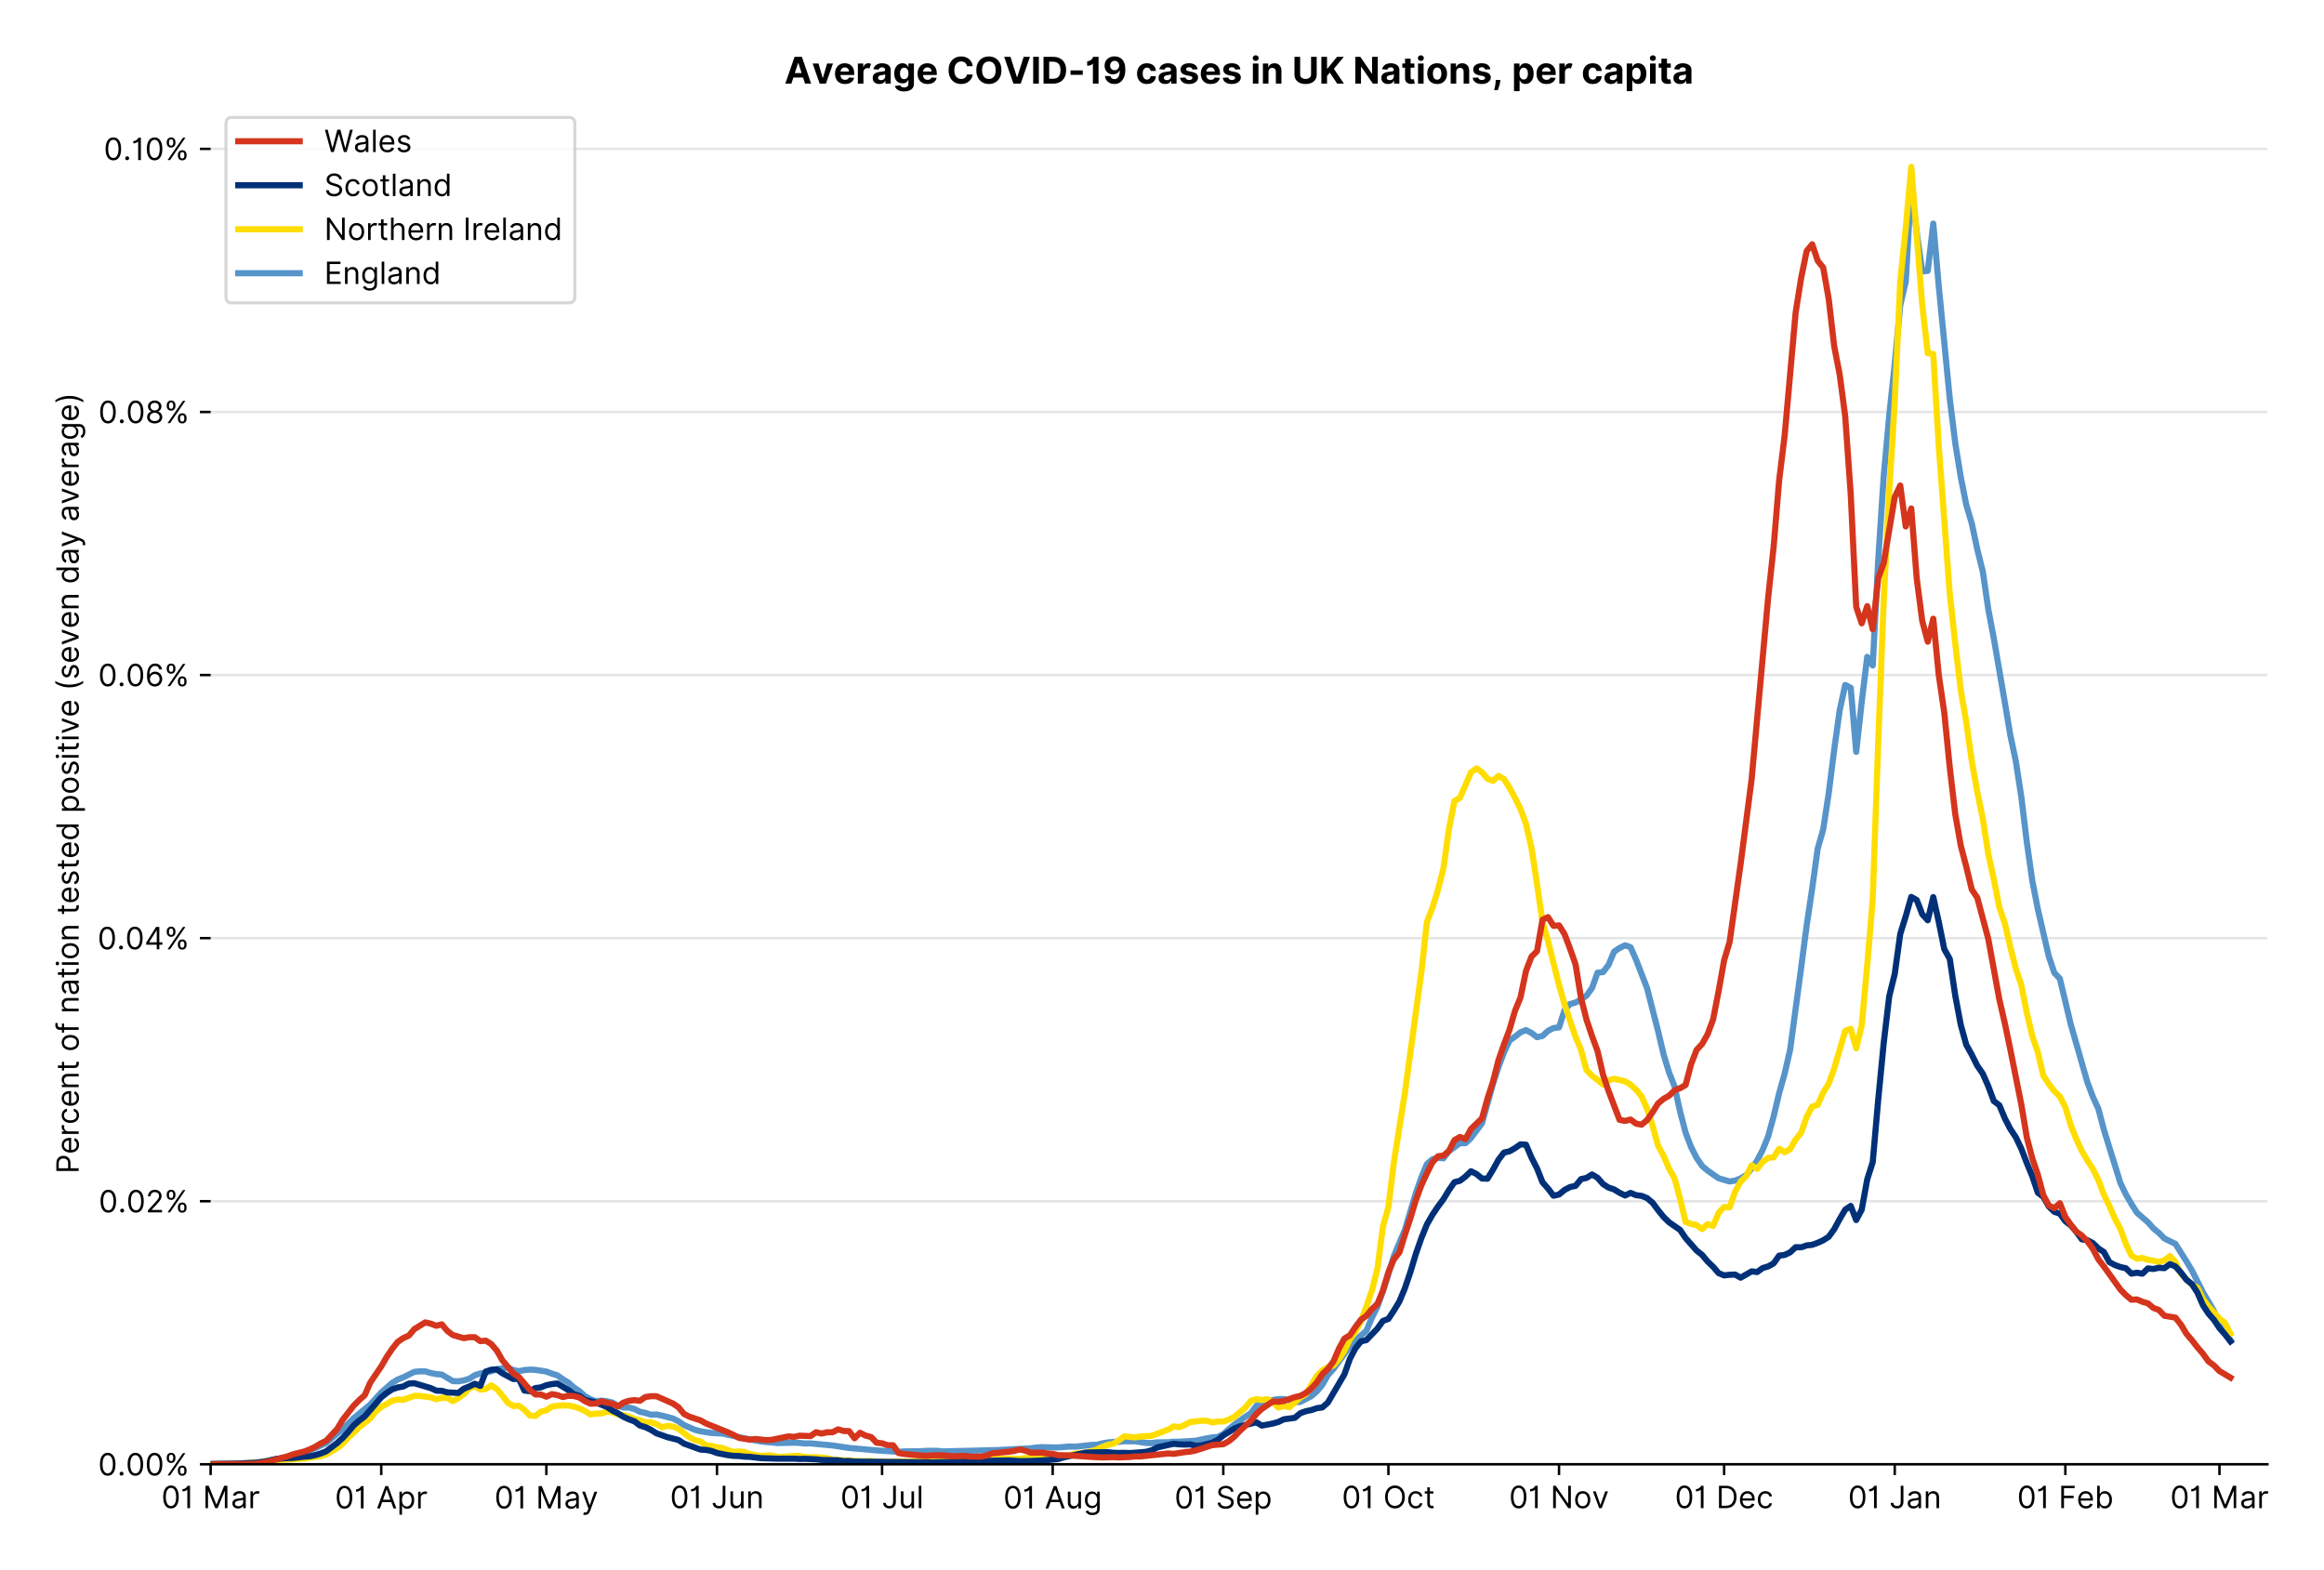 <?xml version="1.0" encoding="utf-8" standalone="no"?>
<!DOCTYPE svg PUBLIC "-//W3C//DTD SVG 1.1//EN"
  "http://www.w3.org/Graphics/SVG/1.1/DTD/svg11.dtd">
<!-- Created with matplotlib (https://matplotlib.org/) -->
<svg version="1.1" viewBox="0 0 756.606 511.276" xmlns="http://www.w3.org/2000/svg" xmlns:xlink="http://www.w3.org/1999/xlink">
 <defs>
  <style type="text/css">*{stroke-linecap:butt;stroke-linejoin:round;}</style>
 </defs>
 <g id="figure_1">
  <g id="patch_1">
   <path d="M 0 511.276 
L 756.606 511.276 
L 756.606 0 
L 0 0 
z
" style="fill:#ffffff;"/>
  </g>
  <g id="axes_1">
   <g id="patch_2">
    <path d="M 68.575 476.745 
L 738.175 476.745 
L 738.175 33.225 
L 68.575 33.225 
z
" style="fill:#ffffff;"/>
   </g>
   <g id="matplotlib.axis_1">
    <g id="xtick_1">
     <g id="line2d_1">
      <defs>
       <path d="M 0 0 
L 0 3.5 
" id="m260b0db5aa" style="stroke:#000000;stroke-width:0.8;"/>
      </defs>
      <g>
       <use style="stroke:#000000;stroke-width:0.8;" x="68.575" xlink:href="#m260b0db5aa" y="476.745"/>
      </g>
     </g>
     <g id="text_1">
      <!-- 01 Mar -->
      <g transform="translate(52.538 491.018)scale(0.1 -0.1)">
       <defs>
        <path d="M 31.25 -1 
Q 19.219 -1 12.594 8.766 
Q 5.969 18.531 5.969 36.359 
Q 5.969 54.047 12.641 63.875 
Q 19.312 73.719 31.25 73.719 
Q 43.188 73.719 49.859 63.875 
Q 56.531 54.047 56.531 36.359 
Q 56.531 18.531 49.906 8.766 
Q 43.297 -1 31.25 -1 
z
M 31.25 6.812 
Q 39.203 6.812 43.609 14.484 
Q 48.016 22.156 48.016 36.359 
Q 48.016 50.531 43.578 58.281 
Q 39.141 66.047 31.25 66.047 
Q 23.375 66.047 18.922 58.281 
Q 14.484 50.531 14.484 36.359 
Q 14.484 22.156 18.906 14.484 
Q 23.328 6.812 31.25 6.812 
z
" id="Inter-Regular-48"/>
        <path d="M 30.828 72.734 
L 30.828 0 
L 22.016 0 
L 22.016 59.938 
L 21.453 59.938 
Q 20.953 58.953 18.891 57.688 
Q 16.828 56.422 13.562 55.484 
Q 10.297 54.547 6.109 54.547 
L 6.109 61.938 
Q 10.328 61.938 13.422 63.453 
Q 16.516 64.984 18.594 67.047 
Q 20.672 69.109 21.75 70.766 
Q 22.828 72.438 23.016 72.734 
z
" id="Inter-Regular-49"/>
        <path id="Inter-Regular-32"/>
        <path d="M 8.812 72.734 
L 19.312 72.734 
L 44.031 12.359 
L 44.891 12.359 
L 69.609 72.734 
L 80.109 72.734 
L 80.109 0 
L 71.875 0 
L 71.875 55.25 
L 71.172 55.25 
L 48.438 0 
L 40.484 0 
L 17.75 55.25 
L 17.047 55.25 
L 17.047 0 
L 8.812 0 
z
" id="Inter-Regular-77"/>
        <path d="M 23.719 -1.281 
Q 18.531 -1.281 14.312 0.688 
Q 10.094 2.656 7.594 6.406 
Q 5.109 10.156 5.109 15.484 
Q 5.109 20.172 6.953 23.094 
Q 8.812 26.031 11.891 27.703 
Q 14.984 29.375 18.734 30.203 
Q 22.484 31.031 26.281 31.531 
Q 31.25 32.172 34.359 32.5 
Q 37.469 32.844 38.906 33.656 
Q 40.344 34.484 40.344 36.5 
L 40.344 36.797 
Q 40.344 42.047 37.484 44.953 
Q 34.625 47.875 28.844 47.875 
Q 22.828 47.875 19.422 45.234 
Q 16.016 42.609 14.625 39.625 
L 6.672 42.469 
Q 8.812 47.438 12.375 50.219 
Q 15.953 53.016 20.188 54.125 
Q 24.438 55.25 28.547 55.25 
Q 31.188 55.25 34.609 54.625 
Q 38.031 54.016 41.25 52.094 
Q 44.469 50.172 46.594 46.297 
Q 48.719 42.438 48.719 35.938 
L 48.719 0 
L 40.344 0 
L 40.344 7.391 
L 39.922 7.391 
Q 39.062 5.609 37.078 3.578 
Q 35.094 1.562 31.781 0.141 
Q 28.484 -1.281 23.719 -1.281 
z
M 25 6.25 
Q 29.969 6.25 33.391 8.203 
Q 36.828 10.156 38.578 13.234 
Q 40.344 16.328 40.344 19.75 
L 40.344 27.422 
Q 39.812 26.781 38.016 26.266 
Q 36.219 25.75 33.891 25.375 
Q 31.578 25 29.391 24.734 
Q 27.203 24.469 25.859 24.297 
Q 22.594 23.859 19.766 22.922 
Q 16.938 21.984 15.219 20.109 
Q 13.5 18.25 13.5 15.062 
Q 13.5 10.688 16.75 8.469 
Q 20 6.25 25 6.25 
z
" id="Inter-Regular-97"/>
        <path d="M 7.672 0 
L 7.672 54.547 
L 15.766 54.547 
L 15.766 46.312 
L 16.344 46.312 
Q 17.797 50.359 21.703 52.875 
Q 25.609 55.391 30.547 55.391 
Q 32.812 55.391 34.516 54.859 
Q 36.219 54.328 37.5 53.406 
L 34.656 46.312 
Q 33.766 46.766 32.578 47.031 
Q 31.391 47.297 29.828 47.297 
Q 23.859 47.297 19.953 43.656 
Q 16.047 40.016 16.047 34.516 
L 16.047 0 
z
" id="Inter-Regular-114"/>
       </defs>
       <use xlink:href="#Inter-Regular-48"/>
       <use x="62.5" xlink:href="#Inter-Regular-49"/>
       <use x="106.676" xlink:href="#Inter-Regular-32"/>
       <use x="134.801" xlink:href="#Inter-Regular-77"/>
       <use x="225.994" xlink:href="#Inter-Regular-97"/>
       <use x="282.386" xlink:href="#Inter-Regular-114"/>
      </g>
     </g>
    </g>
    <g id="xtick_2">
     <g id="line2d_2">
      <g>
       <use style="stroke:#000000;stroke-width:0.8;" x="124.12" xlink:href="#m260b0db5aa" y="476.745"/>
      </g>
     </g>
     <g id="text_2">
      <!-- 01 Apr -->
      <g transform="translate(109.035 491.117)scale(0.1 -0.1)">
       <defs>
        <path d="M 11.797 0 
L 2.562 0 
L 29.266 72.734 
L 38.359 72.734 
L 65.062 0 
L 55.828 0 
L 48.516 20.594 
L 19.109 20.594 
z
M 21.875 28.406 
L 45.734 28.406 
L 34.094 61.219 
L 33.531 61.219 
z
" id="Inter-Regular-65"/>
        <path d="M 7.672 -20.453 
L 7.672 54.547 
L 15.766 54.547 
L 15.766 45.875 
L 16.766 45.875 
Q 17.688 47.297 19.328 49.516 
Q 20.984 51.734 24.094 53.484 
Q 27.203 55.25 32.531 55.25 
Q 39.422 55.25 44.672 51.797 
Q 49.938 48.359 52.875 42.031 
Q 55.828 35.719 55.828 27.125 
Q 55.828 18.469 52.875 12.125 
Q 49.938 5.781 44.703 2.312 
Q 39.484 -1.141 32.672 -1.141 
Q 27.422 -1.141 24.25 0.609 
Q 21.094 2.375 19.391 4.625 
Q 17.688 6.891 16.766 8.375 
L 16.047 8.375 
L 16.047 -20.453 
z
M 15.906 27.266 
Q 15.906 18 19.938 12.188 
Q 23.969 6.391 31.531 6.391 
Q 36.797 6.391 40.328 9.172 
Q 43.859 11.969 45.641 16.703 
Q 47.438 21.453 47.438 27.266 
Q 47.438 33.031 45.672 37.656 
Q 43.922 42.297 40.391 45.016 
Q 36.859 47.734 31.531 47.734 
Q 23.859 47.734 19.875 42.078 
Q 15.906 36.438 15.906 27.266 
z
" id="Inter-Regular-112"/>
       </defs>
       <use xlink:href="#Inter-Regular-48"/>
       <use x="62.5" xlink:href="#Inter-Regular-49"/>
       <use x="106.676" xlink:href="#Inter-Regular-32"/>
       <use x="134.801" xlink:href="#Inter-Regular-65"/>
       <use x="202.415" xlink:href="#Inter-Regular-112"/>
       <use x="263.352" xlink:href="#Inter-Regular-114"/>
      </g>
     </g>
    </g>
    <g id="xtick_3">
     <g id="line2d_3">
      <g>
       <use style="stroke:#000000;stroke-width:0.8;" x="177.873" xlink:href="#m260b0db5aa" y="476.745"/>
      </g>
     </g>
     <g id="text_3">
      <!-- 01 May -->
      <g transform="translate(160.97 491.117)scale(0.1 -0.1)">
       <defs>
        <path d="M 12.781 -21.172 
Q 10.656 -21.172 8.984 -20.828 
Q 7.312 -20.484 6.672 -20.172 
L 8.812 -12.781 
Q 13.391 -13.953 16.453 -12.719 
Q 19.531 -11.5 21.734 -5.391 
L 23.578 -0.281 
L 3.406 54.547 
L 12.5 54.547 
L 27.562 11.078 
L 28.125 11.078 
L 43.188 54.547 
L 52.281 54.547 
L 28.844 -8.812 
Q 24.219 -21.172 12.781 -21.172 
z
" id="Inter-Regular-121"/>
       </defs>
       <use xlink:href="#Inter-Regular-48"/>
       <use x="62.5" xlink:href="#Inter-Regular-49"/>
       <use x="106.676" xlink:href="#Inter-Regular-32"/>
       <use x="134.801" xlink:href="#Inter-Regular-77"/>
       <use x="225.994" xlink:href="#Inter-Regular-97"/>
       <use x="282.386" xlink:href="#Inter-Regular-121"/>
      </g>
     </g>
    </g>
    <g id="xtick_4">
     <g id="line2d_4">
      <g>
       <use style="stroke:#000000;stroke-width:0.8;" x="233.417" xlink:href="#m260b0db5aa" y="476.745"/>
      </g>
     </g>
     <g id="text_4">
      <!-- 01 Jun -->
      <g transform="translate(218.133 491.018)scale(0.1 -0.1)">
       <defs>
        <path d="M 36.656 72.734 
L 45.453 72.734 
L 45.453 20.734 
Q 45.453 10.266 39.828 4.625 
Q 34.203 -1 24.719 -1 
Q 18.75 -1 14.094 1.188 
Q 9.453 3.375 6.781 7.422 
Q 4.125 11.469 4.125 17.047 
L 12.781 17.047 
Q 12.781 12.422 16.156 9.609 
Q 19.531 6.812 24.719 6.812 
Q 30.438 6.812 33.547 10.375 
Q 36.656 13.953 36.656 20.734 
z
" id="Inter-Regular-74"/>
        <path d="M 42.047 22.297 
L 42.047 54.547 
L 50.422 54.547 
L 50.422 0 
L 42.047 0 
L 42.047 9.234 
L 41.484 9.234 
Q 39.562 5.078 35.516 2.188 
Q 31.469 -0.703 25.281 -0.703 
Q 17.609 -0.703 12.641 4.375 
Q 7.672 9.453 7.672 19.891 
L 7.672 54.547 
L 16.047 54.547 
L 16.047 20.453 
Q 16.047 14.484 19.406 10.938 
Q 22.766 7.391 27.984 7.391 
Q 31.109 7.391 34.359 8.984 
Q 37.609 10.578 39.828 13.875 
Q 42.047 17.188 42.047 22.297 
z
" id="Inter-Regular-117"/>
        <path d="M 16.047 32.812 
L 16.047 0 
L 7.672 0 
L 7.672 54.547 
L 15.766 54.547 
L 15.766 46.016 
L 16.484 46.016 
Q 18.391 50.172 22.297 52.703 
Q 26.203 55.25 32.391 55.25 
Q 40.656 55.25 45.75 50.172 
Q 50.859 45.094 50.859 34.656 
L 50.859 0 
L 42.469 0 
L 42.469 34.094 
Q 42.469 40.516 39.125 44.125 
Q 35.797 47.734 29.969 47.734 
Q 23.969 47.734 20 43.844 
Q 16.047 39.953 16.047 32.812 
z
" id="Inter-Regular-110"/>
       </defs>
       <use xlink:href="#Inter-Regular-48"/>
       <use x="62.5" xlink:href="#Inter-Regular-49"/>
       <use x="106.676" xlink:href="#Inter-Regular-32"/>
       <use x="134.801" xlink:href="#Inter-Regular-74"/>
       <use x="189.063" xlink:href="#Inter-Regular-117"/>
       <use x="247.159" xlink:href="#Inter-Regular-110"/>
      </g>
     </g>
    </g>
    <g id="xtick_5">
     <g id="line2d_5">
      <g>
       <use style="stroke:#000000;stroke-width:0.8;" x="287.17" xlink:href="#m260b0db5aa" y="476.745"/>
      </g>
     </g>
     <g id="text_5">
      <!-- 01 Jul -->
      <g transform="translate(273.627 491.018)scale(0.1 -0.1)">
       <defs>
        <path d="M 16.047 72.734 
L 16.047 0 
L 7.672 0 
L 7.672 72.734 
z
" id="Inter-Regular-108"/>
       </defs>
       <use xlink:href="#Inter-Regular-48"/>
       <use x="62.5" xlink:href="#Inter-Regular-49"/>
       <use x="106.676" xlink:href="#Inter-Regular-32"/>
       <use x="134.801" xlink:href="#Inter-Regular-74"/>
       <use x="189.063" xlink:href="#Inter-Regular-117"/>
       <use x="247.159" xlink:href="#Inter-Regular-108"/>
      </g>
     </g>
    </g>
    <g id="xtick_6">
     <g id="line2d_6">
      <g>
       <use style="stroke:#000000;stroke-width:0.8;" x="342.715" xlink:href="#m260b0db5aa" y="476.745"/>
      </g>
     </g>
     <g id="text_6">
      <!-- 01 Aug -->
      <g transform="translate(326.643 491.117)scale(0.1 -0.1)">
       <defs>
        <path d="M 29.688 -21.594 
Q 20.562 -21.594 15.25 -18.266 
Q 9.938 -14.953 7.391 -10.656 
L 14.062 -5.969 
Q 15.203 -7.453 16.938 -9.391 
Q 18.688 -11.328 21.719 -12.766 
Q 24.75 -14.203 29.688 -14.203 
Q 36.297 -14.203 40.594 -11 
Q 44.891 -7.812 44.891 -1 
L 44.891 10.078 
L 44.172 10.078 
Q 43.25 8.594 41.562 6.406 
Q 39.875 4.219 36.734 2.531 
Q 33.594 0.859 28.266 0.859 
Q 21.656 0.859 16.422 3.984 
Q 11.188 7.109 8.141 13.062 
Q 5.109 19.031 5.109 27.562 
Q 5.109 35.938 8.062 42.172 
Q 11.016 48.406 16.266 51.828 
Q 21.516 55.25 28.406 55.25 
Q 33.734 55.25 36.875 53.484 
Q 40.016 51.734 41.703 49.516 
Q 43.391 47.297 44.312 45.875 
L 45.172 45.875 
L 45.172 54.547 
L 53.266 54.547 
L 53.266 -1.562 
Q 53.266 -8.594 50.078 -13.016 
Q 46.906 -17.438 41.562 -19.516 
Q 36.219 -21.594 29.688 -21.594 
z
M 29.406 8.375 
Q 36.969 8.375 41 13.5 
Q 45.031 18.641 45.031 27.703 
Q 45.031 36.547 41.047 42.141 
Q 37.078 47.734 29.406 47.734 
Q 24.078 47.734 20.547 45.031 
Q 17.016 42.328 15.25 37.781 
Q 13.5 33.234 13.5 27.703 
Q 13.5 19.172 17.5 13.766 
Q 21.516 8.375 29.406 8.375 
z
" id="Inter-Regular-103"/>
       </defs>
       <use xlink:href="#Inter-Regular-48"/>
       <use x="62.5" xlink:href="#Inter-Regular-49"/>
       <use x="106.676" xlink:href="#Inter-Regular-32"/>
       <use x="134.801" xlink:href="#Inter-Regular-65"/>
       <use x="202.415" xlink:href="#Inter-Regular-117"/>
       <use x="260.511" xlink:href="#Inter-Regular-103"/>
      </g>
     </g>
    </g>
    <g id="xtick_7">
     <g id="line2d_7">
      <g>
       <use style="stroke:#000000;stroke-width:0.8;" x="398.26" xlink:href="#m260b0db5aa" y="476.745"/>
      </g>
     </g>
     <g id="text_7">
      <!-- 01 Sep -->
      <g transform="translate(382.372 491.117)scale(0.1 -0.1)">
       <defs>
        <path d="M 48.578 54.547 
Q 47.938 59.938 43.391 62.922 
Q 38.844 65.906 32.25 65.906 
Q 25 65.906 20.594 62.484 
Q 16.188 59.062 16.188 53.828 
Q 16.188 49.922 18.578 47.531 
Q 20.984 45.141 24.266 43.797 
Q 27.562 42.469 30.25 41.766 
L 37.641 39.766 
Q 40.484 39.031 43.984 37.719 
Q 47.484 36.406 50.688 34.141 
Q 53.906 31.891 56 28.375 
Q 58.094 24.859 58.094 19.75 
Q 58.094 13.844 55.016 9.078 
Q 51.953 4.328 46.078 1.516 
Q 40.203 -1.281 31.812 -1.281 
Q 20.094 -1.281 13.203 4.25 
Q 6.328 9.797 5.688 18.75 
L 14.781 18.75 
Q 15.125 14.625 17.562 11.938 
Q 20 9.266 23.734 7.969 
Q 27.484 6.672 31.812 6.672 
Q 36.859 6.672 40.875 8.328 
Q 44.891 9.984 47.234 12.938 
Q 49.578 15.906 49.578 19.891 
Q 49.578 23.516 47.547 25.781 
Q 45.531 28.047 42.219 29.469 
Q 38.922 30.891 35.094 31.953 
L 26.141 34.516 
Q 17.609 36.969 12.641 41.516 
Q 7.672 46.062 7.672 53.406 
Q 7.672 59.516 10.984 64.078 
Q 14.312 68.641 19.938 71.172 
Q 25.562 73.719 32.531 73.719 
Q 39.562 73.719 45.031 71.219 
Q 50.5 68.719 53.703 64.375 
Q 56.922 60.047 57.109 54.547 
z
" id="Inter-Regular-83"/>
        <path d="M 30.547 -1.141 
Q 22.656 -1.141 16.953 2.359 
Q 11.266 5.859 8.188 12.156 
Q 5.109 18.469 5.109 26.844 
Q 5.109 35.234 8.188 41.641 
Q 11.266 48.047 16.781 51.641 
Q 22.297 55.25 29.688 55.25 
Q 33.953 55.25 38.109 53.828 
Q 42.266 52.422 45.672 49.234 
Q 49.078 46.062 51.094 40.844 
Q 53.125 35.625 53.125 27.984 
L 53.125 24.438 
L 13.531 24.438 
Q 13.812 15.703 18.484 11.047 
Q 23.156 6.391 30.547 6.391 
Q 35.484 6.391 39.031 8.516 
Q 42.578 10.656 44.172 14.922 
L 52.281 12.641 
Q 50.359 6.469 44.594 2.656 
Q 38.844 -1.141 30.547 -1.141 
z
M 13.531 31.672 
L 44.609 31.672 
Q 44.609 38.594 40.547 43.156 
Q 36.5 47.734 29.688 47.734 
Q 24.891 47.734 21.375 45.484 
Q 17.859 43.25 15.828 39.578 
Q 13.812 35.906 13.531 31.672 
z
" id="Inter-Regular-101"/>
       </defs>
       <use xlink:href="#Inter-Regular-48"/>
       <use x="62.5" xlink:href="#Inter-Regular-49"/>
       <use x="106.676" xlink:href="#Inter-Regular-32"/>
       <use x="134.801" xlink:href="#Inter-Regular-83"/>
       <use x="198.58" xlink:href="#Inter-Regular-101"/>
       <use x="256.818" xlink:href="#Inter-Regular-112"/>
      </g>
     </g>
    </g>
    <g id="xtick_8">
     <g id="line2d_8">
      <g>
       <use style="stroke:#000000;stroke-width:0.8;" x="452.013" xlink:href="#m260b0db5aa" y="476.745"/>
      </g>
     </g>
     <g id="text_8">
      <!-- 01 Oct -->
      <g transform="translate(436.857 491.018)scale(0.1 -0.1)">
       <defs>
        <path d="M 70.172 36.359 
Q 70.172 24.859 66.016 16.469 
Q 61.859 8.094 54.609 3.547 
Q 47.375 -1 38.062 -1 
Q 28.766 -1 21.516 3.547 
Q 14.281 8.094 10.125 16.469 
Q 5.969 24.859 5.969 36.359 
Q 5.969 47.875 10.125 56.25 
Q 14.281 64.625 21.516 69.172 
Q 28.766 73.719 38.062 73.719 
Q 47.375 73.719 54.609 69.172 
Q 61.859 64.625 66.016 56.25 
Q 70.172 47.875 70.172 36.359 
z
M 61.656 36.359 
Q 61.656 45.812 58.5 52.312 
Q 55.359 58.812 50.016 62.141 
Q 44.672 65.484 38.062 65.484 
Q 31.469 65.484 26.125 62.141 
Q 20.781 58.812 17.625 52.312 
Q 14.484 45.812 14.484 36.359 
Q 14.484 26.922 17.625 20.422 
Q 20.781 13.922 26.125 10.578 
Q 31.469 7.25 38.062 7.25 
Q 44.672 7.25 50.016 10.578 
Q 55.359 13.922 58.5 20.422 
Q 61.656 26.922 61.656 36.359 
z
" id="Inter-Regular-79"/>
        <path d="M 29.828 -1.141 
Q 22.156 -1.141 16.609 2.484 
Q 11.078 6.109 8.094 12.469 
Q 5.109 18.828 5.109 26.984 
Q 5.109 35.297 8.188 41.672 
Q 11.266 48.047 16.781 51.641 
Q 22.297 55.25 29.688 55.25 
Q 35.438 55.25 40.047 53.125 
Q 44.672 51 47.609 47.156 
Q 50.562 43.328 51.281 38.203 
L 42.906 38.203 
Q 41.938 41.938 38.656 44.828 
Q 35.375 47.734 29.828 47.734 
Q 22.484 47.734 17.984 42.141 
Q 13.5 36.547 13.5 27.266 
Q 13.5 17.797 17.938 12.094 
Q 22.375 6.391 29.828 6.391 
Q 34.734 6.391 38.234 8.906 
Q 41.734 11.438 42.906 15.906 
L 51.281 15.906 
Q 50.562 11.078 47.781 7.219 
Q 45 3.375 40.438 1.109 
Q 35.875 -1.141 29.828 -1.141 
z
" id="Inter-Regular-99"/>
        <path d="M 31.391 54.547 
L 31.391 47.438 
L 19.75 47.438 
L 19.75 15.625 
Q 19.75 12.078 20.797 10.312 
Q 21.844 8.562 23.484 7.969 
Q 25.141 7.391 26.984 7.391 
Q 28.375 7.391 29.266 7.547 
Q 30.156 7.703 30.688 7.812 
L 32.391 0.281 
Q 31.531 -0.031 30 -0.359 
Q 28.484 -0.703 26.141 -0.703 
Q 22.594 -0.703 19.188 0.812 
Q 15.797 2.344 13.578 5.469 
Q 11.359 8.594 11.359 13.359 
L 11.359 47.438 
L 3.125 47.438 
L 3.125 54.547 
L 11.359 54.547 
L 11.359 67.609 
L 19.75 67.609 
L 19.75 54.547 
z
" id="Inter-Regular-116"/>
       </defs>
       <use xlink:href="#Inter-Regular-48"/>
       <use x="62.5" xlink:href="#Inter-Regular-49"/>
       <use x="106.676" xlink:href="#Inter-Regular-32"/>
       <use x="134.801" xlink:href="#Inter-Regular-79"/>
       <use x="210.938" xlink:href="#Inter-Regular-99"/>
       <use x="266.761" xlink:href="#Inter-Regular-116"/>
      </g>
     </g>
    </g>
    <g id="xtick_9">
     <g id="line2d_9">
      <g>
       <use style="stroke:#000000;stroke-width:0.8;" x="507.558" xlink:href="#m260b0db5aa" y="476.745"/>
      </g>
     </g>
     <g id="text_9">
      <!-- 01 Nov -->
      <g transform="translate(491.287 491.018)scale(0.1 -0.1)">
       <defs>
        <path d="M 66.484 72.734 
L 66.484 0 
L 57.953 0 
L 18.328 57.109 
L 17.609 57.109 
L 17.609 0 
L 8.812 0 
L 8.812 72.734 
L 17.328 72.734 
L 57.109 15.484 
L 57.812 15.484 
L 57.812 72.734 
z
" id="Inter-Regular-78"/>
        <path d="M 29.828 -1.141 
Q 22.438 -1.141 16.875 2.375 
Q 11.328 5.891 8.219 12.203 
Q 5.109 18.531 5.109 26.984 
Q 5.109 35.516 8.219 41.859 
Q 11.328 48.219 16.875 51.734 
Q 22.438 55.25 29.828 55.25 
Q 37.219 55.25 42.766 51.734 
Q 48.328 48.219 51.438 41.859 
Q 54.547 35.516 54.547 26.984 
Q 54.547 18.531 51.438 12.203 
Q 48.328 5.891 42.766 2.375 
Q 37.219 -1.141 29.828 -1.141 
z
M 29.828 6.391 
Q 35.438 6.391 39.062 9.266 
Q 42.688 12.141 44.422 16.828 
Q 46.172 21.516 46.172 26.984 
Q 46.172 32.453 44.422 37.172 
Q 42.688 41.906 39.062 44.812 
Q 35.438 47.734 29.828 47.734 
Q 24.219 47.734 20.594 44.812 
Q 16.969 41.906 15.234 37.172 
Q 13.5 32.453 13.5 26.984 
Q 13.5 21.516 15.234 16.828 
Q 16.969 12.141 20.594 9.266 
Q 24.219 6.391 29.828 6.391 
z
" id="Inter-Regular-111"/>
        <path d="M 52.281 54.547 
L 32.109 0 
L 23.578 0 
L 3.406 54.547 
L 12.5 54.547 
L 27.562 11.078 
L 28.125 11.078 
L 43.188 54.547 
z
" id="Inter-Regular-118"/>
       </defs>
       <use xlink:href="#Inter-Regular-48"/>
       <use x="62.5" xlink:href="#Inter-Regular-49"/>
       <use x="106.676" xlink:href="#Inter-Regular-32"/>
       <use x="134.801" xlink:href="#Inter-Regular-78"/>
       <use x="210.085" xlink:href="#Inter-Regular-111"/>
       <use x="269.744" xlink:href="#Inter-Regular-118"/>
      </g>
     </g>
    </g>
    <g id="xtick_10">
     <g id="line2d_10">
      <g>
       <use style="stroke:#000000;stroke-width:0.8;" x="561.311" xlink:href="#m260b0db5aa" y="476.745"/>
      </g>
     </g>
     <g id="text_10">
      <!-- 01 Dec -->
      <g transform="translate(545.274 491.018)scale(0.1 -0.1)">
       <defs>
        <path d="M 31.25 0 
L 8.812 0 
L 8.812 72.734 
L 32.25 72.734 
Q 42.828 72.734 50.359 68.375 
Q 57.891 64.031 61.891 55.906 
Q 65.906 47.797 65.906 36.5 
Q 65.906 25.141 61.859 16.953 
Q 57.812 8.766 50.062 4.375 
Q 42.328 0 31.25 0 
z
M 17.609 7.812 
L 30.688 7.812 
Q 44.219 7.812 50.797 15.5 
Q 57.391 23.188 57.391 36.5 
Q 57.391 49.719 50.922 57.312 
Q 44.469 64.922 31.672 64.922 
L 17.609 64.922 
z
" id="Inter-Regular-68"/>
       </defs>
       <use xlink:href="#Inter-Regular-48"/>
       <use x="62.5" xlink:href="#Inter-Regular-49"/>
       <use x="106.676" xlink:href="#Inter-Regular-32"/>
       <use x="134.801" xlink:href="#Inter-Regular-68"/>
       <use x="206.676" xlink:href="#Inter-Regular-101"/>
       <use x="264.915" xlink:href="#Inter-Regular-99"/>
      </g>
     </g>
    </g>
    <g id="xtick_11">
     <g id="line2d_11">
      <g>
       <use style="stroke:#000000;stroke-width:0.8;" x="616.855" xlink:href="#m260b0db5aa" y="476.745"/>
      </g>
     </g>
     <g id="text_11">
      <!-- 01 Jan -->
      <g transform="translate(601.656 491.018)scale(0.1 -0.1)">
       <use xlink:href="#Inter-Regular-48"/>
       <use x="62.5" xlink:href="#Inter-Regular-49"/>
       <use x="106.676" xlink:href="#Inter-Regular-32"/>
       <use x="134.801" xlink:href="#Inter-Regular-74"/>
       <use x="189.063" xlink:href="#Inter-Regular-97"/>
       <use x="245.455" xlink:href="#Inter-Regular-110"/>
      </g>
     </g>
    </g>
    <g id="xtick_12">
     <g id="line2d_12">
      <g>
       <use style="stroke:#000000;stroke-width:0.8;" x="672.4" xlink:href="#m260b0db5aa" y="476.745"/>
      </g>
     </g>
     <g id="text_12">
      <!-- 01 Feb -->
      <g transform="translate(656.711 491.018)scale(0.1 -0.1)">
       <defs>
        <path d="M 8.812 0 
L 8.812 72.734 
L 52.422 72.734 
L 52.422 64.922 
L 17.609 64.922 
L 17.609 40.344 
L 49.156 40.344 
L 49.156 32.531 
L 17.609 32.531 
L 17.609 0 
z
" id="Inter-Regular-70"/>
        <path d="M 8.812 0 
L 8.812 72.734 
L 17.188 72.734 
L 17.188 45.875 
L 17.906 45.875 
Q 18.828 47.297 20.469 49.516 
Q 22.125 51.734 25.234 53.484 
Q 28.344 55.25 33.672 55.25 
Q 40.562 55.25 45.812 51.797 
Q 51.062 48.359 54.016 42.031 
Q 56.969 35.719 56.969 27.125 
Q 56.969 18.469 54.016 12.125 
Q 51.062 5.781 45.844 2.312 
Q 40.625 -1.141 33.812 -1.141 
Q 28.547 -1.141 25.391 0.609 
Q 22.234 2.375 20.531 4.625 
Q 18.828 6.891 17.906 8.375 
L 16.906 8.375 
L 16.906 0 
z
M 17.047 27.266 
Q 17.047 18 21.078 12.188 
Q 25.109 6.391 32.672 6.391 
Q 37.922 6.391 41.453 9.172 
Q 45 11.969 46.781 16.703 
Q 48.578 21.453 48.578 27.266 
Q 48.578 33.031 46.812 37.656 
Q 45.062 42.297 41.531 45.016 
Q 38 47.734 32.672 47.734 
Q 25 47.734 21.016 42.078 
Q 17.047 36.438 17.047 27.266 
z
" id="Inter-Regular-98"/>
       </defs>
       <use xlink:href="#Inter-Regular-48"/>
       <use x="62.5" xlink:href="#Inter-Regular-49"/>
       <use x="106.676" xlink:href="#Inter-Regular-32"/>
       <use x="134.801" xlink:href="#Inter-Regular-70"/>
       <use x="193.466" xlink:href="#Inter-Regular-101"/>
       <use x="251.705" xlink:href="#Inter-Regular-98"/>
      </g>
     </g>
    </g>
    <g id="xtick_13">
     <g id="line2d_13">
      <g>
       <use style="stroke:#000000;stroke-width:0.8;" x="722.57" xlink:href="#m260b0db5aa" y="476.745"/>
      </g>
     </g>
     <g id="text_13">
      <!-- 01 Mar -->
      <g transform="translate(706.533 491.018)scale(0.1 -0.1)">
       <use xlink:href="#Inter-Regular-48"/>
       <use x="62.5" xlink:href="#Inter-Regular-49"/>
       <use x="106.676" xlink:href="#Inter-Regular-32"/>
       <use x="134.801" xlink:href="#Inter-Regular-77"/>
       <use x="225.994" xlink:href="#Inter-Regular-97"/>
       <use x="282.386" xlink:href="#Inter-Regular-114"/>
      </g>
     </g>
    </g>
   </g>
   <g id="matplotlib.axis_2">
    <g id="ytick_1">
     <g id="line2d_14">
      <path clip-path="url(#p293e09124c)" d="M 68.575 476.745 
L 738.175 476.745 
" style="fill:none;stroke:#e5e5e5;stroke-linecap:square;stroke-width:0.8;"/>
     </g>
     <g id="line2d_15">
      <defs>
       <path d="M 0 0 
L -3.5 0 
" id="m2b13368d7c" style="stroke:#000000;stroke-width:0.8;"/>
      </defs>
      <g>
       <use style="stroke:#000000;stroke-width:0.8;" x="68.575" xlink:href="#m2b13368d7c" y="476.745"/>
      </g>
     </g>
     <g id="text_14">
      <!-- 0.00% -->
      <g transform="translate(31.944 480.382)scale(0.1 -0.1)">
       <defs>
        <path d="M 13.781 -0.562 
Q 11.156 -0.562 9.266 1.312 
Q 7.391 3.203 7.391 5.828 
Q 7.391 8.453 9.266 10.328 
Q 11.156 12.219 13.781 12.219 
Q 16.406 12.219 18.281 10.328 
Q 20.172 8.453 20.172 5.828 
Q 20.172 3.203 18.281 1.312 
Q 16.406 -0.562 13.781 -0.562 
z
" id="Inter-Regular-46"/>
        <path d="M 44.609 13.641 
L 44.609 17.469 
Q 44.609 21.453 46.25 24.766 
Q 47.906 28.094 51.078 30.094 
Q 54.266 32.109 58.812 32.109 
Q 63.422 32.109 66.547 30.094 
Q 69.672 28.094 71.266 24.766 
Q 72.875 21.453 72.875 17.469 
L 72.875 13.641 
Q 72.875 9.656 71.25 6.328 
Q 69.641 3.016 66.5 1 
Q 63.359 -1 58.812 -1 
Q 54.188 -1 51.031 1 
Q 47.875 3.016 46.234 6.328 
Q 44.609 9.656 44.609 13.641 
z
M 8.375 55.25 
L 8.375 59.094 
Q 8.375 63.062 10.031 66.375 
Q 11.688 69.703 14.859 71.703 
Q 18.047 73.719 22.594 73.719 
Q 27.203 73.719 30.328 71.703 
Q 33.453 69.703 35.047 66.375 
Q 36.656 63.062 36.656 59.094 
L 36.656 55.25 
Q 36.656 51.281 35.031 47.953 
Q 33.422 44.641 30.266 42.625 
Q 27.125 40.625 22.594 40.625 
Q 17.969 40.625 14.812 42.625 
Q 11.656 44.641 10.016 47.953 
Q 8.375 51.281 8.375 55.25 
z
M 11.078 0 
L 61.078 72.734 
L 69.172 72.734 
L 19.172 0 
z
M 51.844 17.469 
L 51.844 13.641 
Q 51.844 10.328 53.406 7.719 
Q 54.969 5.109 58.812 5.109 
Q 62.531 5.109 64.078 7.719 
Q 65.625 10.328 65.625 13.641 
L 65.625 17.469 
Q 65.625 20.781 64.125 23.391 
Q 62.641 26 58.812 26 
Q 55.078 26 53.453 23.391 
Q 51.844 20.781 51.844 17.469 
z
M 15.625 59.094 
L 15.625 55.25 
Q 15.625 51.953 17.188 49.344 
Q 18.75 46.734 22.594 46.734 
Q 26.312 46.734 27.859 49.344 
Q 29.406 51.953 29.406 55.25 
L 29.406 59.094 
Q 29.406 62.391 27.906 65 
Q 26.422 67.609 22.594 67.609 
Q 18.859 67.609 17.234 65 
Q 15.625 62.391 15.625 59.094 
z
" id="Inter-Regular-37"/>
       </defs>
       <use xlink:href="#Inter-Regular-48"/>
       <use x="62.5" xlink:href="#Inter-Regular-46"/>
       <use x="90.057" xlink:href="#Inter-Regular-48"/>
       <use x="152.557" xlink:href="#Inter-Regular-48"/>
       <use x="215.057" xlink:href="#Inter-Regular-37"/>
      </g>
     </g>
    </g>
    <g id="ytick_2">
     <g id="line2d_16">
      <path clip-path="url(#p293e09124c)" d="M 68.575 391.091 
L 738.175 391.091 
" style="fill:none;stroke:#e5e5e5;stroke-linecap:square;stroke-width:0.8;"/>
     </g>
     <g id="line2d_17">
      <g>
       <use style="stroke:#000000;stroke-width:0.8;" x="68.575" xlink:href="#m2b13368d7c" y="391.091"/>
      </g>
     </g>
     <g id="text_15">
      <!-- 0.02% -->
      <g transform="translate(32.142 394.728)scale(0.1 -0.1)">
       <defs>
        <path d="M 7.531 0 
L 7.531 6.391 
L 31.531 32.672 
Q 35.766 37.281 38.5 40.703 
Q 41.234 44.141 42.562 47.172 
Q 43.891 50.219 43.891 53.547 
Q 43.891 59.297 39.891 62.672 
Q 35.906 66.047 29.969 66.047 
Q 23.656 66.047 19.922 62.266 
Q 16.188 58.484 16.188 52.266 
L 7.812 52.266 
Q 7.812 58.672 10.75 63.5 
Q 13.703 68.328 18.797 71.016 
Q 23.906 73.719 30.25 73.719 
Q 36.656 73.719 41.578 71.016 
Q 46.516 68.328 49.312 63.734 
Q 52.125 59.156 52.125 53.547 
Q 52.125 49.531 50.688 45.719 
Q 49.25 41.906 45.719 37.234 
Q 42.188 32.562 35.938 25.859 
L 19.609 8.375 
L 19.609 7.812 
L 53.406 7.812 
L 53.406 0 
z
" id="Inter-Regular-50"/>
       </defs>
       <use xlink:href="#Inter-Regular-48"/>
       <use x="62.5" xlink:href="#Inter-Regular-46"/>
       <use x="90.057" xlink:href="#Inter-Regular-48"/>
       <use x="152.557" xlink:href="#Inter-Regular-50"/>
       <use x="213.068" xlink:href="#Inter-Regular-37"/>
      </g>
     </g>
    </g>
    <g id="ytick_3">
     <g id="line2d_18">
      <path clip-path="url(#p293e09124c)" d="M 68.575 305.437 
L 738.175 305.437 
" style="fill:none;stroke:#e5e5e5;stroke-linecap:square;stroke-width:0.8;"/>
     </g>
     <g id="line2d_19">
      <g>
       <use style="stroke:#000000;stroke-width:0.8;" x="68.575" xlink:href="#m2b13368d7c" y="305.437"/>
      </g>
     </g>
     <g id="text_16">
      <!-- 0.04% -->
      <g transform="translate(31.773 309.074)scale(0.1 -0.1)">
       <defs>
        <path d="M 5.828 14.922 
L 5.828 22.156 
L 37.781 72.734 
L 48.438 72.734 
L 48.438 22.734 
L 58.375 22.734 
L 58.375 14.922 
L 48.438 14.922 
L 48.438 0 
L 40.062 0 
L 40.062 14.922 
z
M 40.062 22.734 
L 40.062 61.5 
L 39.484 61.5 
L 15.344 23.297 
L 15.344 22.734 
z
" id="Inter-Regular-52"/>
       </defs>
       <use xlink:href="#Inter-Regular-48"/>
       <use x="62.5" xlink:href="#Inter-Regular-46"/>
       <use x="90.057" xlink:href="#Inter-Regular-48"/>
       <use x="152.557" xlink:href="#Inter-Regular-52"/>
       <use x="216.761" xlink:href="#Inter-Regular-37"/>
      </g>
     </g>
    </g>
    <g id="ytick_4">
     <g id="line2d_20">
      <path clip-path="url(#p293e09124c)" d="M 68.575 219.783 
L 738.175 219.783 
" style="fill:none;stroke:#e5e5e5;stroke-linecap:square;stroke-width:0.8;"/>
     </g>
     <g id="line2d_21">
      <g>
       <use style="stroke:#000000;stroke-width:0.8;" x="68.575" xlink:href="#m2b13368d7c" y="219.783"/>
      </g>
     </g>
     <g id="text_17">
      <!-- 0.06% -->
      <g transform="translate(31.958 223.42)scale(0.1 -0.1)">
       <defs>
        <path d="M 31.672 -1 
Q 27.203 -0.922 22.719 0.703 
Q 18.25 2.344 14.562 6.234 
Q 10.875 10.125 8.625 16.781 
Q 6.391 23.438 6.391 33.516 
Q 6.391 52.906 13.453 63.375 
Q 20.531 73.859 32.812 73.859 
Q 41.969 73.859 48.016 68.5 
Q 54.078 63.141 55.406 54.547 
L 46.734 54.547 
Q 45.531 59.547 42.047 62.797 
Q 38.562 66.047 32.812 66.047 
Q 24.359 66.047 19.516 58.672 
Q 14.672 51.312 14.625 37.922 
L 15.203 37.922 
Q 18.188 42.438 22.828 45 
Q 27.484 47.578 33.094 47.578 
Q 39.344 47.578 44.531 44.469 
Q 49.719 41.375 52.844 35.922 
Q 55.969 30.469 55.969 23.438 
Q 55.969 16.688 52.953 11.094 
Q 49.938 5.5 44.484 2.219 
Q 39.031 -1.062 31.672 -1 
z
M 31.672 6.812 
Q 36.156 6.812 39.719 9.047 
Q 43.297 11.297 45.359 15.062 
Q 47.438 18.828 47.438 23.438 
Q 47.438 27.953 45.438 31.656 
Q 43.438 35.375 39.938 37.562 
Q 36.438 39.766 31.969 39.766 
Q 27.453 39.766 23.828 37.453 
Q 20.203 35.156 18.078 31.406 
Q 15.953 27.656 15.906 23.297 
Q 15.906 18.969 17.953 15.203 
Q 20 11.438 23.562 9.125 
Q 27.125 6.812 31.672 6.812 
z
" id="Inter-Regular-54"/>
       </defs>
       <use xlink:href="#Inter-Regular-48"/>
       <use x="62.5" xlink:href="#Inter-Regular-46"/>
       <use x="90.057" xlink:href="#Inter-Regular-48"/>
       <use x="152.557" xlink:href="#Inter-Regular-54"/>
       <use x="214.915" xlink:href="#Inter-Regular-37"/>
      </g>
     </g>
    </g>
    <g id="ytick_5">
     <g id="line2d_22">
      <path clip-path="url(#p293e09124c)" d="M 68.575 134.129 
L 738.175 134.129 
" style="fill:none;stroke:#e5e5e5;stroke-linecap:square;stroke-width:0.8;"/>
     </g>
     <g id="line2d_23">
      <g>
       <use style="stroke:#000000;stroke-width:0.8;" x="68.575" xlink:href="#m2b13368d7c" y="134.129"/>
      </g>
     </g>
     <g id="text_18">
      <!-- 0.08% -->
      <g transform="translate(32.028 137.766)scale(0.1 -0.1)">
       <defs>
        <path d="M 30.828 -1 
Q 23.516 -1 17.922 1.609 
Q 12.328 4.219 9.203 8.812 
Q 6.078 13.422 6.109 19.312 
Q 6.078 23.938 7.922 27.859 
Q 9.766 31.781 12.969 34.422 
Q 16.188 37.078 20.172 37.781 
L 20.172 38.203 
Q 14.953 39.562 11.859 44.078 
Q 8.766 48.609 8.812 54.406 
Q 8.766 59.938 11.609 64.297 
Q 14.453 68.672 19.438 71.188 
Q 24.438 73.719 30.828 73.719 
Q 37.141 73.719 42.109 71.188 
Q 47.094 68.672 49.953 64.297 
Q 52.812 59.938 52.844 54.406 
Q 52.812 48.609 49.703 44.078 
Q 46.594 39.562 41.484 38.203 
L 41.484 37.781 
Q 45.422 37.078 48.578 34.422 
Q 51.734 31.781 53.609 27.859 
Q 55.5 23.938 55.547 19.312 
Q 55.5 13.422 52.359 8.812 
Q 49.219 4.219 43.656 1.609 
Q 38.109 -1 30.828 -1 
z
M 30.828 6.812 
Q 38.219 6.812 42.531 10.344 
Q 46.844 13.891 46.875 19.75 
Q 46.844 23.859 44.75 27.016 
Q 42.656 30.188 39.047 32 
Q 35.438 33.812 30.828 33.812 
Q 26.172 33.812 22.531 32 
Q 18.891 30.188 16.812 27.016 
Q 14.734 23.859 14.781 19.75 
Q 14.734 13.891 19.031 10.344 
Q 23.328 6.812 30.828 6.812 
z
M 30.828 41.328 
Q 36.688 41.328 40.484 44.75 
Q 44.281 48.188 44.312 53.828 
Q 44.281 59.375 40.562 62.703 
Q 36.859 66.047 30.828 66.047 
Q 24.719 66.047 21 62.703 
Q 17.297 59.375 17.328 53.828 
Q 17.297 48.188 21.078 44.75 
Q 24.859 41.328 30.828 41.328 
z
" id="Inter-Regular-56"/>
       </defs>
       <use xlink:href="#Inter-Regular-48"/>
       <use x="62.5" xlink:href="#Inter-Regular-46"/>
       <use x="90.057" xlink:href="#Inter-Regular-48"/>
       <use x="152.557" xlink:href="#Inter-Regular-56"/>
       <use x="214.205" xlink:href="#Inter-Regular-37"/>
      </g>
     </g>
    </g>
    <g id="ytick_6">
     <g id="line2d_24">
      <path clip-path="url(#p293e09124c)" d="M 68.575 48.476 
L 738.175 48.476 
" style="fill:none;stroke:#e5e5e5;stroke-linecap:square;stroke-width:0.8;"/>
     </g>
     <g id="line2d_25">
      <g>
       <use style="stroke:#000000;stroke-width:0.8;" x="68.575" xlink:href="#m2b13368d7c" y="48.476"/>
      </g>
     </g>
     <g id="text_19">
      <!-- 0.10% -->
      <g transform="translate(33.777 52.112)scale(0.1 -0.1)">
       <use xlink:href="#Inter-Regular-48"/>
       <use x="62.5" xlink:href="#Inter-Regular-46"/>
       <use x="90.057" xlink:href="#Inter-Regular-49"/>
       <use x="134.233" xlink:href="#Inter-Regular-48"/>
       <use x="196.733" xlink:href="#Inter-Regular-37"/>
      </g>
     </g>
    </g>
    <g id="text_20">
     <!-- Percent of nation tested positive (seven day average) -->
     <g transform="translate(25.614 382.124)rotate(-90)scale(0.1 -0.1)">
      <defs>
       <path d="M 8.812 0 
L 8.812 72.734 
L 33.375 72.734 
Q 41.938 72.734 47.391 69.656 
Q 52.844 66.578 55.469 61.359 
Q 58.094 56.141 58.094 49.719 
Q 58.094 43.281 55.484 38.031 
Q 52.875 32.781 47.438 29.672 
Q 42.016 26.562 33.531 26.562 
L 17.609 26.562 
L 17.609 0 
z
M 17.609 34.375 
L 33.234 34.375 
Q 42.016 34.375 45.719 38.781 
Q 49.438 43.188 49.438 49.719 
Q 49.438 56.281 45.703 60.594 
Q 41.969 64.922 33.094 64.922 
L 17.609 64.922 
z
" id="Inter-Regular-80"/>
       <path d="M 31.969 54.547 
L 31.969 47.438 
L 19.75 47.438 
L 19.75 0 
L 11.359 0 
L 11.359 47.438 
L 2.562 47.438 
L 2.562 54.547 
L 11.359 54.547 
L 11.359 62.078 
Q 11.359 66.766 13.562 69.891 
Q 15.766 73.016 19.281 74.578 
Q 22.797 76.141 26.703 76.141 
Q 29.797 76.141 31.75 75.641 
Q 33.703 75.141 34.656 74.719 
L 32.25 67.469 
Q 31.609 67.688 30.484 68 
Q 29.375 68.328 27.562 68.328 
Q 23.406 68.328 21.578 66.234 
Q 19.75 64.141 19.75 60.078 
L 19.75 54.547 
z
" id="Inter-Regular-102"/>
       <path d="M 7.672 0 
L 7.672 54.547 
L 16.047 54.547 
L 16.047 0 
z
M 11.938 63.641 
Q 9.484 63.641 7.719 65.297 
Q 5.969 66.969 5.969 69.312 
Q 5.969 71.656 7.719 73.328 
Q 9.484 75 11.938 75 
Q 14.391 75 16.141 73.328 
Q 17.906 71.656 17.906 69.312 
Q 17.906 66.969 16.141 65.297 
Q 14.391 63.641 11.938 63.641 
z
" id="Inter-Regular-105"/>
       <path d="M 46.312 42.328 
L 38.781 40.203 
Q 37.672 43.047 35.078 45.531 
Q 32.5 48.016 26.984 48.016 
Q 21.984 48.016 18.656 45.719 
Q 15.344 43.438 15.344 39.922 
Q 15.344 36.797 17.609 34.984 
Q 19.891 33.172 24.719 31.953 
L 32.812 29.969 
Q 47.297 26.422 47.297 15.203 
Q 47.297 10.516 44.609 6.812 
Q 41.938 3.125 37.141 0.984 
Q 32.359 -1.141 26 -1.141 
Q 17.656 -1.141 12.188 2.484 
Q 6.719 6.109 5.25 13.062 
L 13.219 15.062 
Q 15.453 6.25 25.859 6.25 
Q 31.719 6.25 35.172 8.75 
Q 38.641 11.25 38.641 14.766 
Q 38.641 20.562 30.547 22.438 
L 21.453 24.578 
Q 13.953 26.344 10.453 30.094 
Q 6.969 33.844 6.969 39.484 
Q 6.969 44.109 9.578 47.656 
Q 12.188 51.203 16.703 53.219 
Q 21.234 55.25 26.984 55.25 
Q 35.094 55.25 39.719 51.703 
Q 44.359 48.156 46.312 42.328 
z
" id="Inter-Regular-115"/>
       <path d="M 28.266 -1.141 
Q 21.453 -1.141 16.234 2.312 
Q 11.016 5.781 8.062 12.125 
Q 5.109 18.469 5.109 27.125 
Q 5.109 35.719 8.062 42.031 
Q 11.016 48.359 16.266 51.797 
Q 21.516 55.25 28.406 55.25 
Q 33.734 55.25 36.844 53.484 
Q 39.953 51.734 41.594 49.516 
Q 43.25 47.297 44.172 45.875 
L 44.891 45.875 
L 44.891 72.734 
L 53.266 72.734 
L 53.266 0 
L 45.172 0 
L 45.172 8.375 
L 44.172 8.375 
Q 43.25 6.891 41.547 4.625 
Q 39.844 2.375 36.688 0.609 
Q 33.531 -1.141 28.266 -1.141 
z
M 29.406 6.391 
Q 36.969 6.391 41 12.188 
Q 45.031 18 45.031 27.266 
Q 45.031 36.438 41.047 42.078 
Q 37.078 47.734 29.406 47.734 
Q 24.078 47.734 20.547 45.016 
Q 17.016 42.297 15.25 37.656 
Q 13.5 33.031 13.5 27.266 
Q 13.5 21.453 15.281 16.703 
Q 17.078 11.969 20.609 9.172 
Q 24.156 6.391 29.406 6.391 
z
" id="Inter-Regular-100"/>
       <path d="M 10.656 30.688 
Q 10.656 44.109 14.156 55.375 
Q 17.656 66.656 24.156 76.141 
L 31.531 76.141 
Q 28.125 71.453 25.359 63.984 
Q 22.594 56.531 20.953 47.828 
Q 19.312 39.141 19.312 30.688 
Q 19.312 22.234 20.953 13.531 
Q 22.594 4.828 25.359 -2.625 
Q 28.125 -10.078 31.531 -14.766 
L 24.156 -14.766 
Q 17.656 -5.297 14.156 5.984 
Q 10.656 17.266 10.656 30.688 
z
" id="Inter-Regular-40"/>
       <path d="M 25.594 30.312 
Q 25.594 16.891 22.094 5.609 
Q 18.609 -5.656 12.109 -15.141 
L 4.719 -15.141 
Q 8.125 -10.453 10.891 -2.984 
Q 13.672 4.469 15.297 13.156 
Q 16.938 21.859 16.938 30.312 
Q 16.938 38.766 15.297 47.469 
Q 13.672 56.172 10.891 63.625 
Q 8.125 71.078 4.719 75.766 
L 12.109 75.766 
Q 18.609 66.297 22.094 55.016 
Q 25.594 43.734 25.594 30.312 
z
" id="Inter-Regular-41"/>
      </defs>
      <use xlink:href="#Inter-Regular-80"/>
      <use x="63.494" xlink:href="#Inter-Regular-101"/>
      <use x="121.733" xlink:href="#Inter-Regular-114"/>
      <use x="160.085" xlink:href="#Inter-Regular-99"/>
      <use x="215.909" xlink:href="#Inter-Regular-101"/>
      <use x="274.148" xlink:href="#Inter-Regular-110"/>
      <use x="332.671" xlink:href="#Inter-Regular-116"/>
      <use x="369.034" xlink:href="#Inter-Regular-32"/>
      <use x="397.159" xlink:href="#Inter-Regular-111"/>
      <use x="456.818" xlink:href="#Inter-Regular-102"/>
      <use x="492.898" xlink:href="#Inter-Regular-32"/>
      <use x="521.023" xlink:href="#Inter-Regular-110"/>
      <use x="579.546" xlink:href="#Inter-Regular-97"/>
      <use x="635.938" xlink:href="#Inter-Regular-116"/>
      <use x="672.301" xlink:href="#Inter-Regular-105"/>
      <use x="696.023" xlink:href="#Inter-Regular-111"/>
      <use x="755.682" xlink:href="#Inter-Regular-110"/>
      <use x="814.205" xlink:href="#Inter-Regular-32"/>
      <use x="842.33" xlink:href="#Inter-Regular-116"/>
      <use x="878.693" xlink:href="#Inter-Regular-101"/>
      <use x="936.932" xlink:href="#Inter-Regular-115"/>
      <use x="989.205" xlink:href="#Inter-Regular-116"/>
      <use x="1025.568" xlink:href="#Inter-Regular-101"/>
      <use x="1083.807" xlink:href="#Inter-Regular-100"/>
      <use x="1145.881" xlink:href="#Inter-Regular-32"/>
      <use x="1174.006" xlink:href="#Inter-Regular-112"/>
      <use x="1234.943" xlink:href="#Inter-Regular-111"/>
      <use x="1294.602" xlink:href="#Inter-Regular-115"/>
      <use x="1346.875" xlink:href="#Inter-Regular-105"/>
      <use x="1370.597" xlink:href="#Inter-Regular-116"/>
      <use x="1406.96" xlink:href="#Inter-Regular-105"/>
      <use x="1430.682" xlink:href="#Inter-Regular-118"/>
      <use x="1486.364" xlink:href="#Inter-Regular-101"/>
      <use x="1544.603" xlink:href="#Inter-Regular-32"/>
      <use x="1572.728" xlink:href="#Inter-Regular-40"/>
      <use x="1608.949" xlink:href="#Inter-Regular-115"/>
      <use x="1661.222" xlink:href="#Inter-Regular-101"/>
      <use x="1719.46" xlink:href="#Inter-Regular-118"/>
      <use x="1775.142" xlink:href="#Inter-Regular-101"/>
      <use x="1833.381" xlink:href="#Inter-Regular-110"/>
      <use x="1891.904" xlink:href="#Inter-Regular-32"/>
      <use x="1920.029" xlink:href="#Inter-Regular-100"/>
      <use x="1982.103" xlink:href="#Inter-Regular-97"/>
      <use x="2038.495" xlink:href="#Inter-Regular-121"/>
      <use x="2094.176" xlink:href="#Inter-Regular-32"/>
      <use x="2122.301" xlink:href="#Inter-Regular-97"/>
      <use x="2178.694" xlink:href="#Inter-Regular-118"/>
      <use x="2234.375" xlink:href="#Inter-Regular-101"/>
      <use x="2292.614" xlink:href="#Inter-Regular-114"/>
      <use x="2330.966" xlink:href="#Inter-Regular-97"/>
      <use x="2387.358" xlink:href="#Inter-Regular-103"/>
      <use x="2448.296" xlink:href="#Inter-Regular-101"/>
      <use x="2506.535" xlink:href="#Inter-Regular-41"/>
     </g>
    </g>
   </g>
   <g id="line2d_26">
    <path clip-path="url(#p293e09124c)" d="M 13.03 476.73 
L 41.699 476.743 
L 68.575 476.686 
L 81.117 476.348 
L 84.701 476.066 
L 93.66 474.329 
L 97.243 473.38 
L 102.619 471.467 
L 106.202 469.805 
L 109.786 466.744 
L 111.577 465.277 
L 115.161 461.74 
L 120.536 457.309 
L 124.12 453.369 
L 127.703 450.234 
L 129.495 449.137 
L 131.287 448.439 
L 134.87 446.651 
L 136.662 446.481 
L 138.454 446.493 
L 140.246 447.034 
L 142.037 447.379 
L 143.829 447.527 
L 147.413 449.667 
L 149.204 449.736 
L 150.996 449.423 
L 152.788 448.891 
L 154.58 447.748 
L 156.372 447.168 
L 158.163 446.894 
L 159.955 446.428 
L 161.747 445.791 
L 165.33 445.259 
L 167.122 446.065 
L 168.914 446.441 
L 170.706 446.068 
L 172.497 445.915 
L 174.289 445.998 
L 177.873 446.554 
L 179.665 447.232 
L 181.456 447.779 
L 183.248 449.069 
L 185.04 450.136 
L 186.832 451.729 
L 188.623 452.928 
L 190.415 454.527 
L 192.207 455.565 
L 193.999 456.244 
L 195.79 456.004 
L 197.582 456.234 
L 199.374 456.648 
L 201.166 457.728 
L 202.957 458.254 
L 204.749 458.277 
L 206.541 458.729 
L 208.333 459.65 
L 210.125 460.011 
L 211.916 460.594 
L 213.708 460.527 
L 215.5 460.895 
L 219.083 461.832 
L 220.875 462.739 
L 222.667 463.971 
L 226.25 465.53 
L 228.042 465.991 
L 231.626 466.552 
L 235.209 466.736 
L 242.376 468.29 
L 247.752 469.316 
L 253.127 469.825 
L 258.502 469.718 
L 260.294 469.79 
L 262.086 469.974 
L 263.878 469.944 
L 271.045 470.609 
L 276.42 471.43 
L 285.379 472.224 
L 292.546 472.69 
L 294.338 472.549 
L 299.713 472.502 
L 301.505 472.369 
L 305.088 472.349 
L 306.88 472.555 
L 324.798 472.118 
L 335.548 471.537 
L 337.34 471.291 
L 339.132 471.158 
L 342.715 471.252 
L 344.507 471.255 
L 348.091 470.965 
L 349.882 470.999 
L 351.674 470.863 
L 355.258 470.447 
L 357.049 470.398 
L 358.841 469.95 
L 360.633 469.632 
L 362.425 469.466 
L 364.216 469.423 
L 366.008 469.238 
L 369.592 469.26 
L 373.175 469.805 
L 374.967 469.831 
L 376.759 469.612 
L 380.342 469.565 
L 382.134 469.387 
L 383.926 469.395 
L 389.301 469.061 
L 392.885 468.299 
L 394.676 467.991 
L 396.468 467.85 
L 398.26 466.908 
L 400.052 465.298 
L 401.844 463.842 
L 405.427 461.28 
L 407.219 460.102 
L 409.011 457.705 
L 410.802 456.534 
L 412.594 456.28 
L 414.386 455.807 
L 416.178 455.52 
L 417.969 455.495 
L 419.761 455.875 
L 421.553 456.486 
L 423.345 456.442 
L 426.928 454.555 
L 428.72 453.012 
L 430.512 450.875 
L 432.304 447.706 
L 434.095 445.752 
L 439.471 438.341 
L 441.262 436.414 
L 444.846 433.286 
L 446.638 429.07 
L 448.429 425.423 
L 450.221 420.391 
L 452.013 414.938 
L 453.805 408.927 
L 457.388 400.389 
L 460.972 388.389 
L 462.764 383.3 
L 464.555 378.996 
L 466.347 377.437 
L 468.139 376.948 
L 469.931 377.139 
L 471.722 374.793 
L 475.306 372.187 
L 477.098 372.207 
L 478.889 370.527 
L 482.473 365.734 
L 486.057 352.903 
L 487.848 347.404 
L 489.64 342.653 
L 491.432 338.786 
L 493.224 337.522 
L 495.015 336.097 
L 496.807 335.388 
L 498.599 336.304 
L 500.391 337.682 
L 502.182 337.291 
L 503.974 335.626 
L 505.766 334.72 
L 507.558 334.496 
L 509.349 328.884 
L 511.141 326.9 
L 512.933 326.403 
L 514.725 325.431 
L 516.517 324.144 
L 518.308 321.678 
L 520.1 316.686 
L 521.892 316.496 
L 523.684 314.148 
L 525.475 309.849 
L 527.267 308.665 
L 529.059 307.763 
L 530.851 308.408 
L 532.642 312.474 
L 536.226 321.736 
L 539.81 335.731 
L 541.601 343.312 
L 543.393 349.196 
L 545.185 353.75 
L 546.977 361.924 
L 548.768 368.782 
L 550.56 373.465 
L 552.352 376.983 
L 554.144 379.598 
L 555.935 381.134 
L 559.519 383.617 
L 563.102 384.672 
L 564.894 384.372 
L 566.686 383.671 
L 568.478 382.592 
L 570.27 380.428 
L 572.061 377.843 
L 573.853 374.406 
L 575.645 370.006 
L 577.437 363.454 
L 579.228 355.887 
L 581.02 349.545 
L 582.812 341.688 
L 586.395 315.009 
L 588.187 301.282 
L 589.979 289.294 
L 591.771 276.292 
L 593.563 270.076 
L 595.354 258.306 
L 597.146 244.08 
L 598.938 231.232 
L 600.73 223.002 
L 602.521 223.951 
L 604.313 244.793 
L 606.105 228.544 
L 607.897 213.862 
L 609.688 216.663 
L 611.48 182.305 
L 613.272 154.902 
L 615.064 135.351 
L 616.855 118.444 
L 618.647 99.409 
L 620.439 91.721 
L 622.231 60.084 
L 624.023 75.792 
L 625.814 88.355 
L 627.606 88.185 
L 629.398 72.79 
L 631.19 93.165 
L 634.773 129.813 
L 636.565 144.326 
L 638.357 155.353 
L 640.148 164.366 
L 641.94 170.412 
L 643.732 178.875 
L 645.524 186.078 
L 647.315 198.371 
L 649.107 207.831 
L 652.691 228.654 
L 654.483 239.361 
L 656.274 247.792 
L 658.066 259.46 
L 659.858 274.247 
L 661.65 286.781 
L 663.441 296.029 
L 667.025 311.408 
L 668.817 316.742 
L 670.608 318.627 
L 674.192 333.613 
L 679.567 352.326 
L 681.359 357.118 
L 683.151 361.009 
L 684.943 367.812 
L 690.318 385.153 
L 692.11 388.884 
L 693.901 391.969 
L 695.693 394.817 
L 699.277 397.925 
L 701.068 399.927 
L 702.86 401.41 
L 704.652 403.231 
L 708.236 404.979 
L 711.819 410.665 
L 713.611 413.649 
L 717.194 420.719 
L 720.778 426.854 
L 722.57 431.204 
L 724.361 433.922 
L 726.153 436.299 
L 726.153 436.299 
" style="fill:none;stroke:#5694ca;stroke-linecap:square;stroke-width:2;"/>
   </g>
   <g id="line2d_27">
    <path clip-path="url(#p293e09124c)" d="M 20.197 476.745 
L 75.742 476.68 
L 79.326 476.454 
L 84.701 476.099 
L 86.493 475.743 
L 88.284 475.679 
L 90.076 475.388 
L 91.868 475.227 
L 93.66 475.259 
L 97.243 474.968 
L 99.035 474.903 
L 100.827 474.58 
L 102.619 474.386 
L 104.41 474.063 
L 106.202 473.546 
L 109.786 471.446 
L 111.577 470.057 
L 113.369 468.054 
L 115.161 466.439 
L 116.953 464.629 
L 120.536 461.819 
L 122.328 459.557 
L 124.12 458.071 
L 125.912 457.134 
L 127.703 456.003 
L 129.495 455.68 
L 131.287 455.745 
L 134.87 454.485 
L 136.662 454.485 
L 140.246 454.937 
L 142.037 455.551 
L 143.829 455.131 
L 145.621 455.098 
L 147.413 456.197 
L 149.204 455.195 
L 150.996 453.935 
L 152.788 451.964 
L 154.58 451.383 
L 156.372 452.417 
L 158.163 452.223 
L 159.955 451.06 
L 161.747 452.255 
L 163.539 454.388 
L 165.33 456.714 
L 167.122 457.78 
L 168.914 457.683 
L 170.706 459.008 
L 172.497 460.849 
L 174.289 461.011 
L 176.081 459.622 
L 177.873 459.169 
L 179.665 457.974 
L 181.456 457.683 
L 183.248 457.586 
L 185.04 457.618 
L 186.832 457.974 
L 188.623 458.555 
L 190.415 459.363 
L 192.207 460.494 
L 193.999 460.235 
L 195.79 460.203 
L 197.582 459.622 
L 199.374 459.783 
L 201.166 460.558 
L 202.957 460.752 
L 204.749 461.205 
L 206.541 462.012 
L 208.333 462.432 
L 210.125 463.046 
L 211.916 463.079 
L 213.708 463.628 
L 215.5 464.694 
L 217.292 464.242 
L 219.083 464.435 
L 220.875 465.179 
L 224.459 467.957 
L 226.25 468.862 
L 228.042 469.282 
L 229.834 470.606 
L 231.626 470.736 
L 233.417 471.22 
L 235.209 471.446 
L 237.001 472.157 
L 238.793 472.706 
L 240.585 472.577 
L 242.376 472.739 
L 244.168 473.417 
L 247.752 474.031 
L 249.543 473.87 
L 251.335 473.902 
L 253.127 474.354 
L 256.71 474.193 
L 258.502 474.031 
L 260.294 474.031 
L 262.086 474.386 
L 263.878 474.483 
L 265.669 474.419 
L 269.253 474.742 
L 271.045 475.227 
L 280.003 475.743 
L 283.587 475.679 
L 285.379 475.873 
L 296.129 475.84 
L 301.505 475.614 
L 303.296 475.743 
L 306.88 475.517 
L 308.672 475.679 
L 310.463 475.614 
L 312.255 475.323 
L 314.047 474.871 
L 317.631 474.71 
L 321.214 474.742 
L 323.006 474.58 
L 326.589 475.033 
L 328.381 474.839 
L 331.965 475 
L 333.756 474.71 
L 342.715 474.483 
L 346.299 474.031 
L 348.091 473.902 
L 349.882 473.32 
L 351.674 473.094 
L 353.466 472.997 
L 357.049 471.931 
L 358.841 471.091 
L 360.633 470.413 
L 362.425 470.089 
L 364.216 468.991 
L 366.008 467.666 
L 369.592 467.989 
L 371.383 467.699 
L 374.967 467.472 
L 380.342 465.437 
L 382.134 464.403 
L 383.926 464.662 
L 385.718 463.951 
L 387.509 462.982 
L 391.093 462.594 
L 392.885 462.562 
L 394.676 463.111 
L 396.468 462.82 
L 398.26 462.82 
L 400.052 462.206 
L 401.844 461.302 
L 405.427 458.329 
L 407.219 456.1 
L 409.011 455.518 
L 410.802 455.809 
L 412.594 455.551 
L 414.386 456.423 
L 416.178 458.265 
L 417.969 457.748 
L 419.761 458.168 
L 423.345 455.001 
L 425.136 453.903 
L 428.72 447.958 
L 430.512 446.181 
L 432.304 445.115 
L 434.095 444.598 
L 435.887 442.563 
L 437.679 439.752 
L 439.471 436.069 
L 441.262 433.613 
L 443.054 430.156 
L 444.846 425.375 
L 446.638 420.173 
L 448.429 413.097 
L 450.221 399.399 
L 452.013 392.969 
L 453.805 378.301 
L 457.388 355.782 
L 462.764 316.366 
L 464.555 300.18 
L 466.347 295.527 
L 468.139 289.744 
L 469.931 282.701 
L 471.722 269.907 
L 473.514 260.796 
L 475.306 259.762 
L 478.889 251.459 
L 480.681 250.166 
L 482.473 251.426 
L 484.265 253.526 
L 486.057 254.237 
L 487.848 252.622 
L 489.64 253.623 
L 491.432 256.466 
L 493.224 259.762 
L 495.015 263.38 
L 496.807 268.259 
L 498.599 276.11 
L 500.391 287.741 
L 502.182 300.147 
L 503.974 306.383 
L 507.558 320.695 
L 509.349 326.996 
L 512.933 337.593 
L 514.725 341.825 
L 516.517 348.416 
L 518.308 350.258 
L 520.1 351.582 
L 521.892 353.133 
L 523.684 351.744 
L 525.475 351.227 
L 529.059 352.035 
L 530.851 353.165 
L 532.642 354.781 
L 534.434 356.978 
L 536.226 361.016 
L 538.018 366.509 
L 539.81 373.035 
L 541.601 376.33 
L 543.393 380.498 
L 545.185 383.697 
L 546.977 390.288 
L 548.768 397.816 
L 550.56 398.494 
L 552.352 398.882 
L 554.144 400.174 
L 555.935 398.559 
L 557.727 399.108 
L 559.519 394.908 
L 561.311 392.969 
L 563.102 393.099 
L 564.894 387.962 
L 566.686 384.698 
L 568.478 382.954 
L 570.27 379.367 
L 572.061 380.563 
L 573.853 378.301 
L 575.645 376.977 
L 577.437 376.815 
L 579.228 374.004 
L 581.02 375.167 
L 582.812 374.134 
L 584.604 370.967 
L 586.395 368.803 
L 588.187 363.601 
L 589.979 360.273 
L 591.771 359.724 
L 593.563 355.718 
L 595.354 352.842 
L 597.146 347.867 
L 600.73 335.654 
L 602.521 334.976 
L 604.313 341.308 
L 606.105 333.78 
L 607.897 314.395 
L 609.688 292.781 
L 611.48 241.572 
L 613.272 195.597 
L 615.064 160.09 
L 616.855 130.787 
L 618.647 91.694 
L 620.439 74.182 
L 622.231 54.345 
L 625.814 99.318 
L 627.606 114.988 
L 629.398 115.279 
L 631.19 145.261 
L 634.773 193.336 
L 636.565 209.587 
L 638.357 224.707 
L 640.148 235.143 
L 641.94 247.808 
L 643.732 257.823 
L 645.524 266.579 
L 647.315 278.016 
L 649.107 286.255 
L 650.899 295.366 
L 652.691 300.632 
L 654.483 308.289 
L 656.274 315.397 
L 658.066 320.695 
L 659.858 329.806 
L 661.65 337.334 
L 663.441 342.601 
L 665.233 350.225 
L 667.025 352.939 
L 668.817 355.265 
L 670.608 357.01 
L 672.4 360.499 
L 674.192 366.412 
L 675.984 370.903 
L 677.776 374.747 
L 679.567 377.784 
L 681.359 380.595 
L 683.151 384.181 
L 684.943 388.963 
L 686.734 392.646 
L 688.526 396.749 
L 690.318 400.077 
L 692.11 404.988 
L 693.901 408.768 
L 695.693 409.802 
L 697.485 409.576 
L 699.277 410.157 
L 701.068 410.448 
L 702.86 410.9 
L 704.652 410.319 
L 706.444 408.962 
L 708.236 410.933 
L 710.027 414.681 
L 713.611 418.331 
L 715.403 419.236 
L 717.194 422.984 
L 718.986 425.342 
L 722.57 429.316 
L 724.361 430.706 
L 726.153 434.227 
L 726.153 434.227 
" style="fill:none;stroke:#ffdd00;stroke-linecap:square;stroke-width:2;"/>
   </g>
   <g id="line2d_28">
    <path clip-path="url(#p293e09124c)" d="M 64.991 476.667 
L 68.575 476.667 
L 75.742 476.577 
L 82.909 476.275 
L 86.493 475.849 
L 90.076 474.976 
L 93.66 474.729 
L 95.451 474.673 
L 99.035 474.259 
L 100.827 474.136 
L 102.619 473.744 
L 104.41 473.217 
L 106.202 472.512 
L 109.786 469.802 
L 111.577 468.156 
L 113.369 466.207 
L 115.161 464.068 
L 116.953 462.512 
L 118.744 461.145 
L 124.12 454.941 
L 125.912 453.508 
L 127.703 452.332 
L 129.495 451.727 
L 131.287 451.414 
L 133.079 450.473 
L 134.87 450.35 
L 140.246 451.94 
L 142.037 452.769 
L 143.829 452.825 
L 145.621 453.329 
L 149.204 453.519 
L 150.996 452.142 
L 152.788 451.414 
L 154.58 450.529 
L 156.372 451.212 
L 158.163 446.542 
L 159.955 445.949 
L 161.747 445.848 
L 163.539 447.113 
L 167.122 449.006 
L 168.914 448.86 
L 170.706 452.735 
L 172.497 452.948 
L 174.289 451.94 
L 176.081 451.705 
L 177.873 450.999 
L 179.665 450.63 
L 181.456 450.439 
L 185.04 452.578 
L 186.832 453.967 
L 188.623 454.471 
L 190.415 455.748 
L 193.999 456.632 
L 197.582 458.055 
L 199.374 459.264 
L 201.166 460.137 
L 202.957 461.28 
L 204.749 462.108 
L 206.541 462.758 
L 208.333 464.124 
L 210.125 464.662 
L 211.916 465.524 
L 213.708 466.655 
L 217.292 467.92 
L 220.875 468.828 
L 222.667 470.003 
L 228.042 471.952 
L 229.834 472.064 
L 231.626 472.411 
L 233.417 473.072 
L 237.001 473.777 
L 238.793 474.001 
L 240.585 474.057 
L 242.376 474.259 
L 244.168 474.326 
L 247.752 474.752 
L 253.127 474.908 
L 258.502 474.908 
L 260.294 475.02 
L 262.086 474.976 
L 265.669 475.132 
L 267.461 475.323 
L 272.836 475.446 
L 274.628 475.726 
L 276.42 475.67 
L 278.212 475.86 
L 303.296 476.118 
L 317.631 475.771 
L 319.422 475.603 
L 321.214 475.648 
L 324.798 475.547 
L 328.381 475.491 
L 331.965 475.715 
L 335.548 475.681 
L 339.132 475.502 
L 340.923 475.39 
L 344.507 475.032 
L 346.299 474.483 
L 353.466 472.937 
L 360.633 472.792 
L 362.425 472.993 
L 364.216 473.061 
L 366.008 473.016 
L 367.8 473.094 
L 371.383 472.837 
L 373.175 472.669 
L 374.967 472.176 
L 376.759 471.258 
L 380.342 470.451 
L 382.134 470.071 
L 383.926 470.25 
L 385.718 470.317 
L 387.509 470.261 
L 389.301 470.754 
L 391.093 470.597 
L 394.676 469.723 
L 396.468 468.783 
L 398.26 467.361 
L 401.844 465.132 
L 403.635 464.404 
L 409.011 463.072 
L 410.802 464.147 
L 414.386 463.475 
L 416.178 462.96 
L 417.969 462.097 
L 421.553 461.616 
L 423.345 460.104 
L 425.136 459.466 
L 426.928 459.085 
L 428.72 458.48 
L 430.512 458.234 
L 432.304 456.644 
L 437.679 447.472 
L 439.471 442.421 
L 441.262 438.994 
L 443.054 436.744 
L 444.846 436.307 
L 448.429 432.555 
L 450.221 430.08 
L 452.013 429.397 
L 453.805 426.687 
L 455.597 423.72 
L 457.388 419.408 
L 459.18 414.111 
L 460.972 408.165 
L 462.764 403.047 
L 464.555 398.635 
L 466.347 395.522 
L 468.139 392.834 
L 469.931 390.426 
L 471.722 387.481 
L 473.514 384.894 
L 475.306 384.446 
L 477.098 383.069 
L 478.889 381.333 
L 480.681 382.229 
L 482.473 383.696 
L 484.265 383.763 
L 486.057 380.84 
L 487.848 377.593 
L 489.64 375.252 
L 491.432 374.849 
L 493.224 373.819 
L 495.015 372.576 
L 496.807 372.688 
L 498.599 376.898 
L 500.391 380.392 
L 502.182 384.928 
L 503.974 386.955 
L 505.766 389.306 
L 507.558 388.914 
L 509.349 387.425 
L 511.141 386.484 
L 512.933 386.092 
L 514.725 383.897 
L 516.517 383.505 
L 518.308 382.386 
L 520.1 383.461 
L 521.892 385.51 
L 523.684 386.652 
L 525.475 387.246 
L 527.267 388.343 
L 529.059 389.228 
L 530.851 388.388 
L 532.642 389.127 
L 534.434 389.351 
L 536.226 390.079 
L 538.018 391.591 
L 539.81 393.998 
L 541.601 396.216 
L 543.393 397.963 
L 546.977 400.449 
L 548.768 403.081 
L 552.352 407.157 
L 554.144 408.579 
L 555.935 410.718 
L 557.727 412.431 
L 559.519 414.514 
L 561.311 415.242 
L 563.102 415.041 
L 564.894 414.973 
L 566.686 415.993 
L 570.27 413.932 
L 572.061 414.156 
L 573.853 412.857 
L 575.645 412.319 
L 577.437 411.334 
L 579.228 408.803 
L 581.02 408.59 
L 582.812 407.728 
L 584.604 406.059 
L 586.395 406.104 
L 588.187 405.488 
L 589.979 405.287 
L 591.771 404.637 
L 593.563 403.82 
L 595.354 402.677 
L 597.146 400.203 
L 598.938 396.899 
L 600.73 393.842 
L 602.521 392.632 
L 604.313 397.224 
L 606.105 393.842 
L 607.897 383.976 
L 609.688 378.354 
L 611.48 358.006 
L 613.272 339.54 
L 615.064 324.343 
L 616.855 317.098 
L 618.647 304.096 
L 620.439 298.306 
L 622.231 292.024 
L 624.023 293.032 
L 625.814 297.668 
L 627.606 299.628 
L 629.398 292.091 
L 631.19 300.165 
L 632.981 309.035 
L 634.773 312.204 
L 636.565 324.186 
L 638.357 333.694 
L 640.148 340.178 
L 641.94 343.392 
L 643.732 346.987 
L 645.524 349.574 
L 647.315 353.661 
L 649.107 358.477 
L 650.899 359.832 
L 652.691 364.109 
L 654.483 367.57 
L 656.274 370.257 
L 658.066 374.009 
L 659.858 378.679 
L 661.65 382.99 
L 663.441 388.31 
L 665.233 389.676 
L 667.025 392.823 
L 668.817 394.547 
L 670.608 395.13 
L 672.4 397.604 
L 674.192 398.993 
L 675.984 401.054 
L 677.776 403.506 
L 679.567 403.775 
L 681.359 404.716 
L 683.151 406.463 
L 684.943 407.627 
L 686.734 410.92 
L 688.526 411.883 
L 690.318 412.521 
L 692.11 412.924 
L 693.901 414.671 
L 695.693 414.38 
L 697.485 414.694 
L 699.277 412.98 
L 701.068 413.148 
L 702.86 412.756 
L 704.652 412.891 
L 706.444 411.569 
L 708.236 412.331 
L 710.027 414.302 
L 711.819 416.653 
L 713.611 418.087 
L 715.403 420.853 
L 717.194 424.951 
L 718.986 427.673 
L 720.778 429.711 
L 722.57 432.41 
L 724.361 434.425 
L 726.153 436.744 
L 726.153 436.744 
" style="fill:none;stroke:#003078;stroke-linecap:square;stroke-width:2;"/>
   </g>
   <g id="line2d_29">
    <path clip-path="url(#p293e09124c)" d="M 63.2 476.609 
L 68.575 476.711 
L 81.117 476.667 
L 82.909 476.609 
L 86.493 476.105 
L 93.66 474.145 
L 95.451 473.485 
L 99.035 472.592 
L 100.827 471.913 
L 102.619 471.04 
L 104.41 469.953 
L 106.202 469.099 
L 109.786 465.218 
L 111.577 462.23 
L 115.161 457.631 
L 116.953 455.846 
L 118.744 454.235 
L 120.536 450.16 
L 124.12 444.863 
L 125.912 441.777 
L 127.703 439.119 
L 129.495 436.887 
L 131.287 435.645 
L 133.079 434.869 
L 134.87 432.754 
L 138.454 430.542 
L 140.246 430.969 
L 142.037 431.648 
L 143.829 431.182 
L 145.621 433.317 
L 147.413 434.656 
L 150.996 435.684 
L 152.788 435.374 
L 154.58 435.374 
L 156.372 436.654 
L 158.163 436.499 
L 159.955 437.625 
L 161.747 439.72 
L 163.539 442.864 
L 167.122 447.172 
L 168.914 448.336 
L 172.497 452.508 
L 174.289 454.002 
L 176.081 454.022 
L 177.873 454.74 
L 179.665 453.905 
L 181.456 454.216 
L 183.248 454.856 
L 185.04 454.429 
L 186.832 454.526 
L 188.623 454.992 
L 190.415 456.176 
L 192.207 457.01 
L 193.999 456.971 
L 195.79 456.215 
L 197.582 456.7 
L 199.374 457.049 
L 201.166 457.903 
L 202.957 456.661 
L 204.749 456.079 
L 206.541 455.865 
L 208.333 456.059 
L 210.125 454.837 
L 211.916 454.585 
L 213.708 454.585 
L 219.083 456.952 
L 220.875 458.174 
L 222.667 460.328 
L 224.459 461.26 
L 228.042 462.444 
L 229.834 463.453 
L 237.001 466.344 
L 238.793 467.159 
L 240.585 468.149 
L 244.168 468.711 
L 245.96 468.517 
L 249.543 468.886 
L 251.335 468.77 
L 256.71 467.663 
L 258.502 467.819 
L 260.294 467.431 
L 263.878 467.566 
L 265.669 466.305 
L 267.461 466.751 
L 269.253 466.325 
L 271.045 466.325 
L 272.836 465.374 
L 274.628 465.898 
L 276.42 465.936 
L 278.212 468.284 
L 280.003 466.48 
L 281.795 467.411 
L 283.587 467.858 
L 285.379 469.72 
L 287.17 469.914 
L 288.962 470.535 
L 290.754 470.535 
L 292.546 473.077 
L 294.338 473.388 
L 301.505 474.028 
L 303.296 473.834 
L 306.88 473.815 
L 310.463 474.145 
L 314.047 474.009 
L 315.839 474.242 
L 319.422 474.261 
L 321.214 473.892 
L 323.006 473.155 
L 328.381 472.651 
L 330.173 472.398 
L 331.965 471.913 
L 333.756 472.301 
L 335.548 472.961 
L 339.132 472.942 
L 340.923 473.213 
L 342.715 473.369 
L 344.507 473.776 
L 348.091 473.854 
L 355.258 474.339 
L 358.841 474.513 
L 362.425 474.416 
L 364.216 474.513 
L 367.8 474.378 
L 369.592 474.184 
L 371.383 474.184 
L 380.342 473.213 
L 382.134 473.349 
L 385.718 472.786 
L 387.509 472.612 
L 389.301 472.243 
L 394.676 470.497 
L 398.26 470.206 
L 400.052 469.216 
L 401.844 467.761 
L 403.635 465.878 
L 407.219 462.599 
L 409.011 460.367 
L 410.802 458.698 
L 414.386 456.292 
L 416.178 456.37 
L 417.969 456.137 
L 421.553 454.876 
L 423.345 454.468 
L 425.136 453.517 
L 426.928 452.062 
L 428.72 450.102 
L 430.512 447.385 
L 432.304 445.678 
L 434.095 443.31 
L 435.887 439.138 
L 437.679 435.82 
L 439.471 434.753 
L 441.262 432.055 
L 443.054 429.669 
L 444.846 428.407 
L 446.638 426.215 
L 448.429 424.526 
L 450.221 420.199 
L 452.013 414.164 
L 453.805 409.973 
L 455.597 407.741 
L 457.388 401.978 
L 459.18 396.603 
L 460.972 390.684 
L 462.764 385.833 
L 464.555 381.952 
L 466.347 378.44 
L 468.139 376.48 
L 469.931 376.247 
L 471.722 374.714 
L 473.514 371.202 
L 475.306 370.173 
L 477.098 370.872 
L 478.889 367.573 
L 482.473 364.099 
L 484.265 357.715 
L 486.057 352.185 
L 487.848 345.16 
L 489.64 340.018 
L 491.432 335.264 
L 493.224 329.112 
L 495.015 324.766 
L 496.807 316.131 
L 498.599 311.454 
L 500.391 309.688 
L 502.182 299.462 
L 503.974 298.608 
L 505.766 301.441 
L 507.558 301.286 
L 509.349 304.119 
L 511.141 308.854 
L 512.933 313.957 
L 514.725 324.94 
L 516.517 332.004 
L 518.308 337.321 
L 520.1 342.211 
L 521.892 349.953 
L 523.684 355.212 
L 527.267 364.604 
L 529.059 364.953 
L 530.851 364.507 
L 532.642 365.827 
L 534.434 366.176 
L 536.226 364.682 
L 538.018 362.12 
L 539.81 359.248 
L 541.601 357.754 
L 543.393 356.745 
L 545.185 355.018 
L 546.977 354.281 
L 548.768 353.252 
L 550.56 346.46 
L 552.352 341.823 
L 554.144 339.902 
L 555.935 336.719 
L 557.727 331.887 
L 559.519 322.689 
L 561.311 312.638 
L 563.102 306.68 
L 566.686 281.24 
L 570.27 253.686 
L 575.645 194.598 
L 577.437 177.968 
L 579.228 156.35 
L 581.02 141.758 
L 584.604 101.687 
L 586.395 90.451 
L 588.187 81.719 
L 589.979 79.546 
L 591.771 84.882 
L 593.563 87.114 
L 595.354 97.321 
L 597.146 112.748 
L 598.938 121.965 
L 600.73 135.529 
L 602.521 160.814 
L 604.313 197.566 
L 606.105 202.942 
L 607.897 197.353 
L 609.688 204.882 
L 611.48 188.252 
L 613.272 183.284 
L 616.855 161.842 
L 618.647 158.077 
L 620.439 171.409 
L 622.231 165.548 
L 624.023 188.427 
L 625.814 202.185 
L 627.606 208.918 
L 629.398 201.447 
L 631.19 219.785 
L 632.981 232.01 
L 634.773 249.921 
L 636.565 265.115 
L 638.357 275.341 
L 640.148 282.172 
L 641.94 289.623 
L 643.732 292.282 
L 647.315 305.71 
L 650.899 325.348 
L 652.691 333.149 
L 654.483 341.687 
L 658.066 359.617 
L 659.858 370.348 
L 661.65 377.178 
L 663.441 382.457 
L 665.233 389.112 
L 667.025 392.508 
L 668.817 393.362 
L 670.608 391.732 
L 672.4 396.234 
L 674.192 398.757 
L 675.984 401.008 
L 677.776 402.269 
L 679.567 404.132 
L 681.359 406.596 
L 683.151 410.011 
L 684.943 412.34 
L 690.318 419.85 
L 692.11 421.674 
L 693.901 423.168 
L 695.693 423.071 
L 697.485 423.828 
L 699.277 424.352 
L 701.068 425.846 
L 702.86 426.506 
L 704.652 428.388 
L 708.236 428.99 
L 710.027 431.26 
L 711.819 434.248 
L 713.611 436.363 
L 715.403 438.653 
L 717.194 440.749 
L 718.986 443.233 
L 720.778 444.552 
L 722.57 446.396 
L 726.153 448.53 
L 726.153 448.53 
" style="fill:none;stroke:#d4351c;stroke-linecap:square;stroke-width:2;"/>
   </g>
   <g id="patch_3">
    <path d="M 68.575 476.745 
L 738.175 476.745 
" style="fill:none;stroke:#000000;stroke-linecap:square;stroke-linejoin:miter;stroke-width:0.8;"/>
   </g>
   <g id="text_21">
    <!-- Average COVID-19 cases in UK Nations, per capita -->
    <g transform="translate(255.384 27.225)scale(0.12 -0.12)">
     <defs>
      <path d="M 18.859 0 
L 2.375 0 
L 27.484 72.734 
L 47.297 72.734 
L 72.375 0 
L 55.891 0 
L 50.5 16.578 
L 24.25 16.578 
z
M 28.156 28.594 
L 46.625 28.594 
L 37.672 56.109 
L 37.109 56.109 
z
" id="Inter-Bold-65"/>
      <path d="M 56.891 54.547 
L 37.828 0 
L 20.781 0 
L 1.703 54.547 
L 17.688 54.547 
L 29.016 15.516 
L 29.578 15.516 
L 40.875 54.547 
z
" id="Inter-Bold-118"/>
      <path d="M 30.891 -1.062 
Q 22.516 -1.062 16.438 2.359 
Q 10.375 5.781 7.109 12.078 
Q 3.844 18.391 3.844 27.031 
Q 3.844 35.438 7.109 41.797 
Q 10.375 48.156 16.312 51.703 
Q 22.266 55.25 30.297 55.25 
Q 37.5 55.25 43.297 52.188 
Q 49.109 49.141 52.516 42.984 
Q 55.938 36.828 55.938 27.562 
L 55.938 23.406 
L 18.781 23.406 
L 18.781 23.359 
Q 18.781 17.266 22.125 13.75 
Q 25.469 10.234 31.141 10.234 
Q 34.938 10.234 37.703 11.828 
Q 40.484 13.422 41.625 16.547 
L 55.609 15.625 
Q 54.016 8.031 47.516 3.484 
Q 41.016 -1.062 30.891 -1.062 
z
M 18.781 32.781 
L 41.688 32.781 
Q 41.656 37.641 38.562 40.797 
Q 35.484 43.969 30.547 43.969 
Q 25.5 43.969 22.266 40.688 
Q 19.031 37.422 18.781 32.781 
z
" id="Inter-Bold-101"/>
      <path d="M 6.031 0 
L 6.031 54.547 
L 20.703 54.547 
L 20.703 45.031 
L 21.266 45.031 
Q 22.766 50.109 26.266 52.719 
Q 29.766 55.328 34.375 55.328 
Q 36.578 55.328 38.453 54.797 
Q 40.344 54.266 41.828 53.344 
L 37.281 40.844 
Q 36.219 41.375 34.953 41.734 
Q 33.703 42.109 32.141 42.109 
Q 27.562 42.109 24.375 38.984 
Q 21.203 35.859 21.172 30.859 
L 21.172 0 
z
" id="Inter-Bold-114"/>
      <path d="M 21.594 -1.031 
Q 13.781 -1.031 8.625 3.047 
Q 3.484 7.141 3.484 15.234 
Q 3.484 21.344 6.359 24.812 
Q 9.234 28.297 13.906 29.906 
Q 18.578 31.531 23.969 32.031 
Q 31.078 32.734 34.125 33.516 
Q 37.188 34.297 37.188 36.938 
L 37.188 37.141 
Q 37.188 40.516 35.062 42.359 
Q 32.953 44.219 29.078 44.219 
Q 25 44.219 22.578 42.438 
Q 20.172 40.656 19.391 37.922 
L 5.406 39.062 
Q 6.969 46.516 13.156 50.875 
Q 19.359 55.25 29.156 55.25 
Q 35.234 55.25 40.516 53.328 
Q 45.812 51.422 49.062 47.344 
Q 52.312 43.281 52.312 36.797 
L 52.312 0 
L 37.969 0 
L 37.969 7.562 
L 37.531 7.562 
Q 35.547 3.766 31.578 1.359 
Q 27.625 -1.031 21.594 -1.031 
z
M 25.922 9.406 
Q 30.891 9.406 34.078 12.297 
Q 37.281 15.203 37.281 19.5 
L 37.281 25.281 
Q 36.406 24.688 34.531 24.219 
Q 32.672 23.75 30.562 23.406 
Q 28.453 23.078 26.781 22.828 
Q 22.797 22.266 20.359 20.594 
Q 17.938 18.922 17.938 15.734 
Q 17.938 12.609 20.188 11 
Q 22.438 9.406 25.922 9.406 
z
" id="Inter-Bold-97"/>
      <path d="M 30.609 -21.234 
Q 19.609 -21.234 13.312 -16.906 
Q 7.031 -12.578 5.688 -6.391 
L 19.672 -4.516 
Q 20.594 -6.719 23.266 -8.547 
Q 25.953 -10.375 30.969 -10.375 
Q 35.906 -10.375 39.109 -8.031 
Q 42.328 -5.688 42.328 -0.312 
L 42.328 9.656 
L 41.688 9.656 
Q 40.203 6.281 36.438 3.531 
Q 32.672 0.781 26.141 0.781 
Q 20 0.781 14.969 3.656 
Q 9.938 6.531 6.969 12.422 
Q 4.016 18.328 4.016 27.375 
Q 4.016 36.688 7.047 42.859 
Q 10.094 49.047 15.109 52.141 
Q 20.141 55.25 26.109 55.25 
Q 30.688 55.25 33.766 53.703 
Q 36.859 52.172 38.781 49.891 
Q 40.703 47.625 41.688 45.391 
L 42.266 45.391 
L 42.266 54.547 
L 57.281 54.547 
L 57.281 -0.531 
Q 57.281 -7.312 53.844 -11.922 
Q 50.422 -16.547 44.422 -18.891 
Q 38.422 -21.234 30.609 -21.234 
z
M 30.938 12.141 
Q 36.406 12.141 39.406 16.188 
Q 42.406 20.234 42.406 27.453 
Q 42.406 34.625 39.422 38.922 
Q 36.438 43.219 30.938 43.219 
Q 25.328 43.219 22.391 38.812 
Q 19.469 34.406 19.469 27.453 
Q 19.469 20.391 22.406 16.266 
Q 25.359 12.141 30.938 12.141 
z
" id="Inter-Bold-103"/>
      <path id="Inter-Bold-32"/>
      <path d="M 70.484 47.266 
L 54.938 47.266 
Q 54.047 53.266 49.812 56.688 
Q 45.594 60.125 39.281 60.125 
Q 30.828 60.125 25.734 53.922 
Q 20.641 47.734 20.641 36.359 
Q 20.641 24.719 25.766 18.656 
Q 30.891 12.609 39.172 12.609 
Q 45.312 12.609 49.578 15.812 
Q 53.844 19.031 54.938 24.859 
L 70.484 24.781 
Q 69.672 18.109 65.734 12.219 
Q 61.797 6.328 55.031 2.656 
Q 48.266 -1 38.922 -1 
Q 29.188 -1 21.531 3.406 
Q 13.891 7.812 9.469 16.156 
Q 5.047 24.5 5.047 36.359 
Q 5.047 48.266 9.516 56.609 
Q 14 64.953 21.656 69.328 
Q 29.328 73.719 38.922 73.719 
Q 47.344 73.719 54.109 70.609 
Q 60.875 67.5 65.188 61.594 
Q 69.5 55.688 70.484 47.266 
z
" id="Inter-Bold-67"/>
      <path d="M 73.156 36.359 
Q 73.156 24.469 68.656 16.125 
Q 64.172 7.781 56.469 3.391 
Q 48.766 -1 39.094 -1 
Q 29.406 -1 21.703 3.406 
Q 14 7.812 9.516 16.172 
Q 5.047 24.531 5.047 36.359 
Q 5.047 48.266 9.516 56.609 
Q 14 64.953 21.703 69.328 
Q 29.406 73.719 39.094 73.719 
Q 48.766 73.719 56.469 69.328 
Q 64.172 64.953 68.656 56.609 
Q 73.156 48.266 73.156 36.359 
z
M 57.562 36.359 
Q 57.562 47.938 52.516 54.031 
Q 47.484 60.125 39.094 60.125 
Q 30.719 60.125 25.672 54.031 
Q 20.641 47.938 20.641 36.359 
Q 20.641 24.828 25.672 18.719 
Q 30.719 12.609 39.094 12.609 
Q 47.484 12.609 52.516 18.719 
Q 57.562 24.828 57.562 36.359 
z
" id="Inter-Bold-79"/>
      <path d="M 19.469 72.734 
L 37.047 17.469 
L 37.719 17.469 
L 55.328 72.734 
L 72.375 72.734 
L 47.297 0 
L 27.484 0 
L 2.375 72.734 
z
" id="Inter-Bold-86"/>
      <path d="M 21.703 72.734 
L 21.703 0 
L 6.328 0 
L 6.328 72.734 
z
" id="Inter-Bold-73"/>
      <path d="M 32.109 0 
L 6.328 0 
L 6.328 72.734 
L 32.312 72.734 
Q 43.297 72.734 51.219 68.375 
Q 59.156 64.031 63.422 55.891 
Q 67.688 47.766 67.688 36.438 
Q 67.688 25.078 63.406 16.906 
Q 59.125 8.734 51.156 4.359 
Q 43.188 0 32.109 0 
z
M 21.703 13.172 
L 31.469 13.172 
Q 41.734 13.172 47.031 18.703 
Q 52.344 24.25 52.344 36.438 
Q 52.344 48.547 47.031 54.047 
Q 41.734 59.547 31.5 59.547 
L 21.703 59.547 
z
" id="Inter-Bold-68"/>
      <path d="M 40.016 35.859 
L 40.016 23.859 
L 6.859 23.859 
L 6.859 35.859 
z
" id="Inter-Bold-45"/>
      <path d="M 36.016 72.734 
L 36.016 0 
L 20.672 0 
L 20.672 53.906 
L 20 53.906 
Q 18.828 52.094 15.016 50.297 
Q 11.219 48.516 5.188 48.516 
L 5.188 60.719 
Q 9.875 60.719 13.391 62.797 
Q 16.906 64.875 18.891 67.703 
Q 20.875 70.531 20.953 72.734 
z
" id="Inter-Bold-49"/>
      <path d="M 32.203 73.938 
Q 37.828 73.938 43.016 72.062 
Q 48.219 70.203 52.312 66.047 
Q 56.422 61.891 58.844 55.047 
Q 61.266 48.219 61.266 38.25 
Q 61.266 25.922 57.594 17.125 
Q 53.938 8.344 47.312 3.672 
Q 40.703 -1 31.672 -1 
Q 24.391 -1 18.812 1.828 
Q 13.25 4.656 9.859 9.531 
Q 6.469 14.422 5.75 20.531 
L 20.922 20.531 
Q 21.812 16.547 24.641 14.359 
Q 27.484 12.188 31.672 12.188 
Q 38.781 12.188 42.469 18.375 
Q 46.172 24.578 46.203 35.375 
L 45.703 35.375 
Q 43.297 30.578 38.328 27.844 
Q 33.375 25.109 27.375 25.109 
Q 20.953 25.109 15.875 28.141 
Q 10.797 31.172 7.906 36.469 
Q 5.016 41.766 5.047 48.578 
Q 5.016 55.969 8.422 61.703 
Q 11.828 67.438 17.953 70.703 
Q 24.078 73.969 32.203 73.938 
z
M 32.312 61.859 
Q 26.953 61.859 23.438 58.156 
Q 19.922 54.469 19.953 49 
Q 19.922 43.609 23.375 39.922 
Q 26.844 36.25 32.172 36.25 
Q 35.688 36.25 38.516 37.984 
Q 41.344 39.734 42.984 42.641 
Q 44.641 45.562 44.672 49.078 
Q 44.641 52.594 43.016 55.484 
Q 41.406 58.375 38.641 60.109 
Q 35.875 61.859 32.312 61.859 
z
" id="Inter-Bold-57"/>
      <path d="M 30.688 -1.062 
Q 22.297 -1.062 16.281 2.5 
Q 10.266 6.078 7.047 12.422 
Q 3.844 18.781 3.844 27.062 
Q 3.844 35.438 7.078 41.781 
Q 10.328 48.125 16.328 51.688 
Q 22.344 55.25 30.609 55.25 
Q 37.75 55.25 43.125 52.656 
Q 48.516 50.078 51.609 45.391 
Q 54.719 40.703 55.047 34.375 
L 40.766 34.375 
Q 40.172 38.453 37.594 40.953 
Q 35.016 43.469 30.859 43.469 
Q 25.609 43.469 22.406 39.234 
Q 19.219 35.016 19.219 27.266 
Q 19.219 19.453 22.391 15.172 
Q 25.562 10.906 30.859 10.906 
Q 34.766 10.906 37.422 13.266 
Q 40.094 15.625 40.766 20 
L 55.047 20 
Q 54.688 13.75 51.641 8.984 
Q 48.609 4.219 43.281 1.578 
Q 37.969 -1.062 30.688 -1.062 
z
" id="Inter-Bold-99"/>
      <path d="M 51.422 38.984 
L 37.578 38.141 
Q 37 40.766 34.688 42.641 
Q 32.391 44.531 28.453 44.531 
Q 24.938 44.531 22.5 43.047 
Q 20.062 41.578 20.094 39.141 
Q 20.062 37.188 21.641 35.828 
Q 23.219 34.484 27.031 33.672 
L 36.891 31.672 
Q 52.625 28.438 52.672 16.906 
Q 52.672 11.547 49.516 7.484 
Q 46.375 3.438 40.906 1.188 
Q 35.438 -1.062 28.375 -1.062 
Q 17.547 -1.062 11.109 3.453 
Q 4.688 7.984 3.625 15.797 
L 18.5 16.578 
Q 19.219 13.25 21.781 11.547 
Q 24.359 9.844 28.406 9.844 
Q 32.391 9.844 34.812 11.406 
Q 37.25 12.969 37.281 15.375 
Q 37.188 19.422 30.297 20.812 
L 20.844 22.688 
Q 5.016 25.859 5.078 38.281 
Q 5.047 46.172 11.375 50.703 
Q 17.719 55.25 28.203 55.25 
Q 38.531 55.25 44.469 50.875 
Q 50.422 46.516 51.422 38.984 
z
" id="Inter-Bold-115"/>
      <path d="M 6.031 0 
L 6.031 54.547 
L 21.172 54.547 
L 21.172 0 
z
M 13.688 61.578 
Q 10.344 61.578 7.922 63.828 
Q 5.516 66.094 5.516 69.25 
Q 5.516 72.406 7.922 74.641 
Q 10.344 76.875 13.688 76.875 
Q 17.062 76.875 19.469 74.641 
Q 21.891 72.406 21.891 69.25 
Q 21.891 66.094 19.469 63.828 
Q 17.062 61.578 13.688 61.578 
z
" id="Inter-Bold-105"/>
      <path d="M 21.172 31.531 
L 21.172 0 
L 6.031 0 
L 6.031 54.547 
L 20.453 54.547 
L 20.453 44.922 
L 21.094 44.922 
Q 22.938 49.688 27.172 52.469 
Q 31.422 55.25 37.5 55.25 
Q 46.031 55.25 51.172 49.766 
Q 56.328 44.281 56.328 34.734 
L 56.328 0 
L 41.188 0 
L 41.188 32.031 
Q 41.234 37.031 38.641 39.859 
Q 36.047 42.688 31.5 42.688 
Q 26.922 42.688 24.062 39.75 
Q 21.203 36.828 21.172 31.531 
z
" id="Inter-Bold-110"/>
      <path d="M 51.344 72.734 
L 66.625 72.734 
L 66.625 24.641 
Q 66.625 16.406 62.75 10.672 
Q 58.875 4.938 52.078 1.953 
Q 45.281 -1.031 36.469 -1.031 
Q 27.672 -1.031 20.844 1.953 
Q 14.031 4.938 10.172 10.672 
Q 6.328 16.406 6.328 24.641 
L 6.328 72.734 
L 21.703 72.734 
L 21.703 25.172 
Q 21.703 19.359 25.906 16.016 
Q 30.109 12.672 36.469 12.672 
Q 42.938 12.672 47.141 16.016 
Q 51.344 19.359 51.344 25.172 
z
" id="Inter-Bold-85"/>
      <path d="M 6.328 0 
L 6.328 72.734 
L 21.703 72.734 
L 21.703 40.656 
L 22.656 40.656 
L 48.828 72.734 
L 67.266 72.734 
L 40.266 40.156 
L 67.578 0 
L 49.188 0 
L 29.266 29.906 
L 21.703 20.672 
L 21.703 0 
z
" id="Inter-Bold-75"/>
      <path d="M 67.156 72.734 
L 67.156 0 
L 53.875 0 
L 22.234 45.781 
L 21.703 45.781 
L 21.703 0 
L 6.328 0 
L 6.328 72.734 
L 19.812 72.734 
L 51.203 26.984 
L 51.844 26.984 
L 51.844 72.734 
z
" id="Inter-Bold-78"/>
      <path d="M 35.047 54.547 
L 35.047 43.188 
L 24.781 43.188 
L 24.781 16.766 
Q 24.781 13.641 26.203 12.531 
Q 27.625 11.438 29.906 11.438 
Q 30.969 11.438 32.031 11.625 
Q 33.094 11.828 33.672 11.938 
L 36.047 0.672 
Q 34.906 0.312 32.844 -0.156 
Q 30.797 -0.641 27.844 -0.75 
Q 19.609 -1.094 14.609 2.828 
Q 9.625 6.75 9.656 14.766 
L 9.656 43.188 
L 2.203 43.188 
L 2.203 54.547 
L 9.656 54.547 
L 9.656 67.609 
L 24.781 67.609 
L 24.781 54.547 
z
" id="Inter-Bold-116"/>
      <path d="M 30.688 -1.062 
Q 22.406 -1.062 16.391 2.469 
Q 10.375 6 7.109 12.328 
Q 3.844 18.672 3.844 27.062 
Q 3.844 35.516 7.109 41.844 
Q 10.375 48.188 16.391 51.719 
Q 22.406 55.25 30.688 55.25 
Q 38.953 55.25 44.969 51.719 
Q 51 48.188 54.266 41.844 
Q 57.531 35.516 57.531 27.062 
Q 57.531 18.672 54.266 12.328 
Q 51 6 44.969 2.469 
Q 38.953 -1.062 30.688 -1.062 
z
M 30.75 10.656 
Q 36.359 10.656 39.25 15.344 
Q 42.156 20.031 42.156 27.172 
Q 42.156 34.297 39.25 39 
Q 36.359 43.719 30.75 43.719 
Q 25.031 43.719 22.125 39 
Q 19.219 34.297 19.219 27.172 
Q 19.219 20.031 22.125 15.344 
Q 25.031 10.656 30.75 10.656 
z
" id="Inter-Bold-111"/>
      <path d="M 22.484 9.938 
L 22.094 6.031 
Q 21.625 1.344 20.328 -3.312 
Q 19.031 -7.984 17.625 -11.781 
Q 16.234 -15.594 15.375 -17.75 
L 5.578 -17.75 
Q 6.109 -15.656 7.031 -11.922 
Q 7.953 -8.203 8.766 -3.531 
Q 9.594 1.141 9.797 5.969 
L 9.984 9.938 
z
" id="Inter-Bold-44"/>
      <path d="M 6.031 -20.453 
L 6.031 54.547 
L 20.953 54.547 
L 20.953 45.391 
L 21.625 45.391 
Q 22.656 47.625 24.531 49.891 
Q 26.422 52.172 29.5 53.703 
Q 32.594 55.25 37.141 55.25 
Q 43.141 55.25 48.141 52.141 
Q 53.156 49.047 56.188 42.812 
Q 59.234 36.578 59.234 27.203 
Q 59.234 18.078 56.281 11.812 
Q 53.344 5.547 48.328 2.328 
Q 43.328 -0.891 37.109 -0.891 
Q 32.703 -0.891 29.625 0.562 
Q 26.562 2.031 24.625 4.25 
Q 22.688 6.469 21.625 8.734 
L 21.172 8.734 
L 21.172 -20.453 
z
M 20.844 27.266 
Q 20.844 20 23.844 15.578 
Q 26.844 11.156 32.312 11.156 
Q 37.891 11.156 40.828 15.641 
Q 43.781 20.141 43.781 27.266 
Q 43.781 34.375 40.844 38.797 
Q 37.922 43.219 32.312 43.219 
Q 26.812 43.219 23.828 38.906 
Q 20.844 34.594 20.844 27.266 
z
" id="Inter-Bold-112"/>
     </defs>
     <use xlink:href="#Inter-Bold-65"/>
     <use x="74.787" xlink:href="#Inter-Bold-118"/>
     <use x="133.381" xlink:href="#Inter-Bold-101"/>
     <use x="193.146" xlink:href="#Inter-Bold-114"/>
     <use x="236.009" xlink:href="#Inter-Bold-97"/>
     <use x="294.034" xlink:href="#Inter-Bold-103"/>
     <use x="357.351" xlink:href="#Inter-Bold-101"/>
     <use x="417.117" xlink:href="#Inter-Bold-32"/>
     <use x="440.305" xlink:href="#Inter-Bold-67"/>
     <use x="515.519" xlink:href="#Inter-Bold-79"/>
     <use x="593.715" xlink:href="#Inter-Bold-86"/>
     <use x="668.502" xlink:href="#Inter-Bold-73"/>
     <use x="696.556" xlink:href="#Inter-Bold-68"/>
     <use x="769.283" xlink:href="#Inter-Bold-45"/>
     <use x="816.158" xlink:href="#Inter-Bold-49"/>
     <use x="863.566" xlink:href="#Inter-Bold-57"/>
     <use x="929.581" xlink:href="#Inter-Bold-32"/>
     <use x="952.77" xlink:href="#Inter-Bold-99"/>
     <use x="1011.506" xlink:href="#Inter-Bold-97"/>
     <use x="1069.531" xlink:href="#Inter-Bold-115"/>
     <use x="1125.71" xlink:href="#Inter-Bold-101"/>
     <use x="1185.476" xlink:href="#Inter-Bold-115"/>
     <use x="1241.655" xlink:href="#Inter-Bold-32"/>
     <use x="1264.844" xlink:href="#Inter-Bold-105"/>
     <use x="1292.046" xlink:href="#Inter-Bold-110"/>
     <use x="1354.226" xlink:href="#Inter-Bold-32"/>
     <use x="1377.415" xlink:href="#Inter-Bold-85"/>
     <use x="1450.355" xlink:href="#Inter-Bold-75"/>
     <use x="1519.318" xlink:href="#Inter-Bold-32"/>
     <use x="1542.507" xlink:href="#Inter-Bold-78"/>
     <use x="1616.016" xlink:href="#Inter-Bold-97"/>
     <use x="1674.042" xlink:href="#Inter-Bold-116"/>
     <use x="1712.891" xlink:href="#Inter-Bold-105"/>
     <use x="1740.093" xlink:href="#Inter-Bold-111"/>
     <use x="1801.456" xlink:href="#Inter-Bold-110"/>
     <use x="1863.637" xlink:href="#Inter-Bold-115"/>
     <use x="1919.816" xlink:href="#Inter-Bold-44"/>
     <use x="1950.107" xlink:href="#Inter-Bold-32"/>
     <use x="1973.296" xlink:href="#Inter-Bold-112"/>
     <use x="2036.542" xlink:href="#Inter-Bold-101"/>
     <use x="2096.307" xlink:href="#Inter-Bold-114"/>
     <use x="2139.169" xlink:href="#Inter-Bold-32"/>
     <use x="2162.358" xlink:href="#Inter-Bold-99"/>
     <use x="2221.094" xlink:href="#Inter-Bold-97"/>
     <use x="2279.12" xlink:href="#Inter-Bold-112"/>
     <use x="2342.366" xlink:href="#Inter-Bold-105"/>
     <use x="2369.567" xlink:href="#Inter-Bold-116"/>
     <use x="2408.417" xlink:href="#Inter-Bold-97"/>
    </g>
   </g>
   <g id="legend_1">
    <g id="patch_4">
     <path d="M 75.575 98.614 
L 185.148 98.614 
Q 187.148 98.614 187.148 96.614 
L 187.148 40.225 
Q 187.148 38.225 185.148 38.225 
L 75.575 38.225 
Q 73.575 38.225 73.575 40.225 
L 73.575 96.614 
Q 73.575 98.614 75.575 98.614 
z
" style="fill:#ffffff;opacity:0.8;stroke:#cccccc;stroke-linejoin:miter;"/>
    </g>
    <g id="line2d_30">
     <path d="M 77.575 45.998 
L 97.575 45.998 
" style="fill:none;stroke:#d4351c;stroke-linecap:square;stroke-width:2;"/>
    </g>
    <g id="line2d_31"/>
    <g id="text_22">
     <!-- Wales -->
     <g transform="translate(105.575 49.498)scale(0.1 -0.1)">
      <defs>
       <path d="M 22.016 0 
L 2.125 72.734 
L 11.078 72.734 
L 26.281 13.5 
L 26.984 13.5 
L 42.469 72.734 
L 52.422 72.734 
L 67.906 13.5 
L 68.609 13.5 
L 83.812 72.734 
L 92.75 72.734 
L 72.875 0 
L 63.781 0 
L 47.734 57.953 
L 47.156 57.953 
L 31.109 0 
z
" id="Inter-Regular-87"/>
      </defs>
      <use xlink:href="#Inter-Regular-87"/>
      <use x="94.886" xlink:href="#Inter-Regular-97"/>
      <use x="151.278" xlink:href="#Inter-Regular-108"/>
      <use x="175" xlink:href="#Inter-Regular-101"/>
      <use x="233.239" xlink:href="#Inter-Regular-115"/>
     </g>
    </g>
    <g id="line2d_32">
     <path d="M 77.575 60.317 
L 97.575 60.317 
" style="fill:none;stroke:#003078;stroke-linecap:square;stroke-width:2;"/>
    </g>
    <g id="line2d_33"/>
    <g id="text_23">
     <!-- Scotland -->
     <g transform="translate(105.575 63.817)scale(0.1 -0.1)">
      <use xlink:href="#Inter-Regular-83"/>
      <use x="63.778" xlink:href="#Inter-Regular-99"/>
      <use x="119.602" xlink:href="#Inter-Regular-111"/>
      <use x="179.261" xlink:href="#Inter-Regular-116"/>
      <use x="215.625" xlink:href="#Inter-Regular-108"/>
      <use x="239.347" xlink:href="#Inter-Regular-97"/>
      <use x="295.739" xlink:href="#Inter-Regular-110"/>
      <use x="354.261" xlink:href="#Inter-Regular-100"/>
     </g>
    </g>
    <g id="line2d_34">
     <path d="M 77.575 74.636 
L 97.575 74.636 
" style="fill:none;stroke:#ffdd00;stroke-linecap:square;stroke-width:2;"/>
    </g>
    <g id="line2d_35"/>
    <g id="text_24">
     <!-- Northern Ireland -->
     <g transform="translate(105.575 78.136)scale(0.1 -0.1)">
      <defs>
       <path d="M 16.047 32.812 
L 16.047 0 
L 7.672 0 
L 7.672 72.734 
L 16.047 72.734 
L 16.047 46.016 
L 16.766 46.016 
Q 18.688 50.25 22.531 52.75 
Q 26.391 55.25 32.812 55.25 
Q 41.188 55.25 46.297 50.203 
Q 51.422 45.172 51.422 34.656 
L 51.422 0 
L 43.047 0 
L 43.047 34.094 
Q 43.047 40.594 39.688 44.156 
Q 36.328 47.734 30.406 47.734 
Q 24.188 47.734 20.109 43.844 
Q 16.047 39.953 16.047 32.812 
z
" id="Inter-Regular-104"/>
       <path d="M 17.609 72.734 
L 17.609 0 
L 8.812 0 
L 8.812 72.734 
z
" id="Inter-Regular-73"/>
      </defs>
      <use xlink:href="#Inter-Regular-78"/>
      <use x="75.284" xlink:href="#Inter-Regular-111"/>
      <use x="134.943" xlink:href="#Inter-Regular-114"/>
      <use x="173.295" xlink:href="#Inter-Regular-116"/>
      <use x="209.659" xlink:href="#Inter-Regular-104"/>
      <use x="268.75" xlink:href="#Inter-Regular-101"/>
      <use x="326.989" xlink:href="#Inter-Regular-114"/>
      <use x="365.341" xlink:href="#Inter-Regular-110"/>
      <use x="423.864" xlink:href="#Inter-Regular-32"/>
      <use x="451.989" xlink:href="#Inter-Regular-73"/>
      <use x="478.409" xlink:href="#Inter-Regular-114"/>
      <use x="516.761" xlink:href="#Inter-Regular-101"/>
      <use x="575" xlink:href="#Inter-Regular-108"/>
      <use x="598.722" xlink:href="#Inter-Regular-97"/>
      <use x="655.114" xlink:href="#Inter-Regular-110"/>
      <use x="713.636" xlink:href="#Inter-Regular-100"/>
     </g>
    </g>
    <g id="line2d_36">
     <path d="M 77.575 88.955 
L 97.575 88.955 
" style="fill:none;stroke:#5694ca;stroke-linecap:square;stroke-width:2;"/>
    </g>
    <g id="line2d_37"/>
    <g id="text_25">
     <!-- England -->
     <g transform="translate(105.575 92.455)scale(0.1 -0.1)">
      <defs>
       <path d="M 8.812 0 
L 8.812 72.734 
L 52.703 72.734 
L 52.703 64.922 
L 17.609 64.922 
L 17.609 40.344 
L 50.422 40.344 
L 50.422 32.531 
L 17.609 32.531 
L 17.609 7.812 
L 53.266 7.812 
L 53.266 0 
z
" id="Inter-Regular-69"/>
      </defs>
      <use xlink:href="#Inter-Regular-69"/>
      <use x="59.801" xlink:href="#Inter-Regular-110"/>
      <use x="118.324" xlink:href="#Inter-Regular-103"/>
      <use x="179.261" xlink:href="#Inter-Regular-108"/>
      <use x="202.983" xlink:href="#Inter-Regular-97"/>
      <use x="259.375" xlink:href="#Inter-Regular-110"/>
      <use x="317.898" xlink:href="#Inter-Regular-100"/>
     </g>
    </g>
   </g>
  </g>
 </g>
 <defs>
  <clipPath id="p293e09124c">
   <rect height="443.52" width="669.6" x="68.575" y="33.225"/>
  </clipPath>
 </defs>
</svg>
